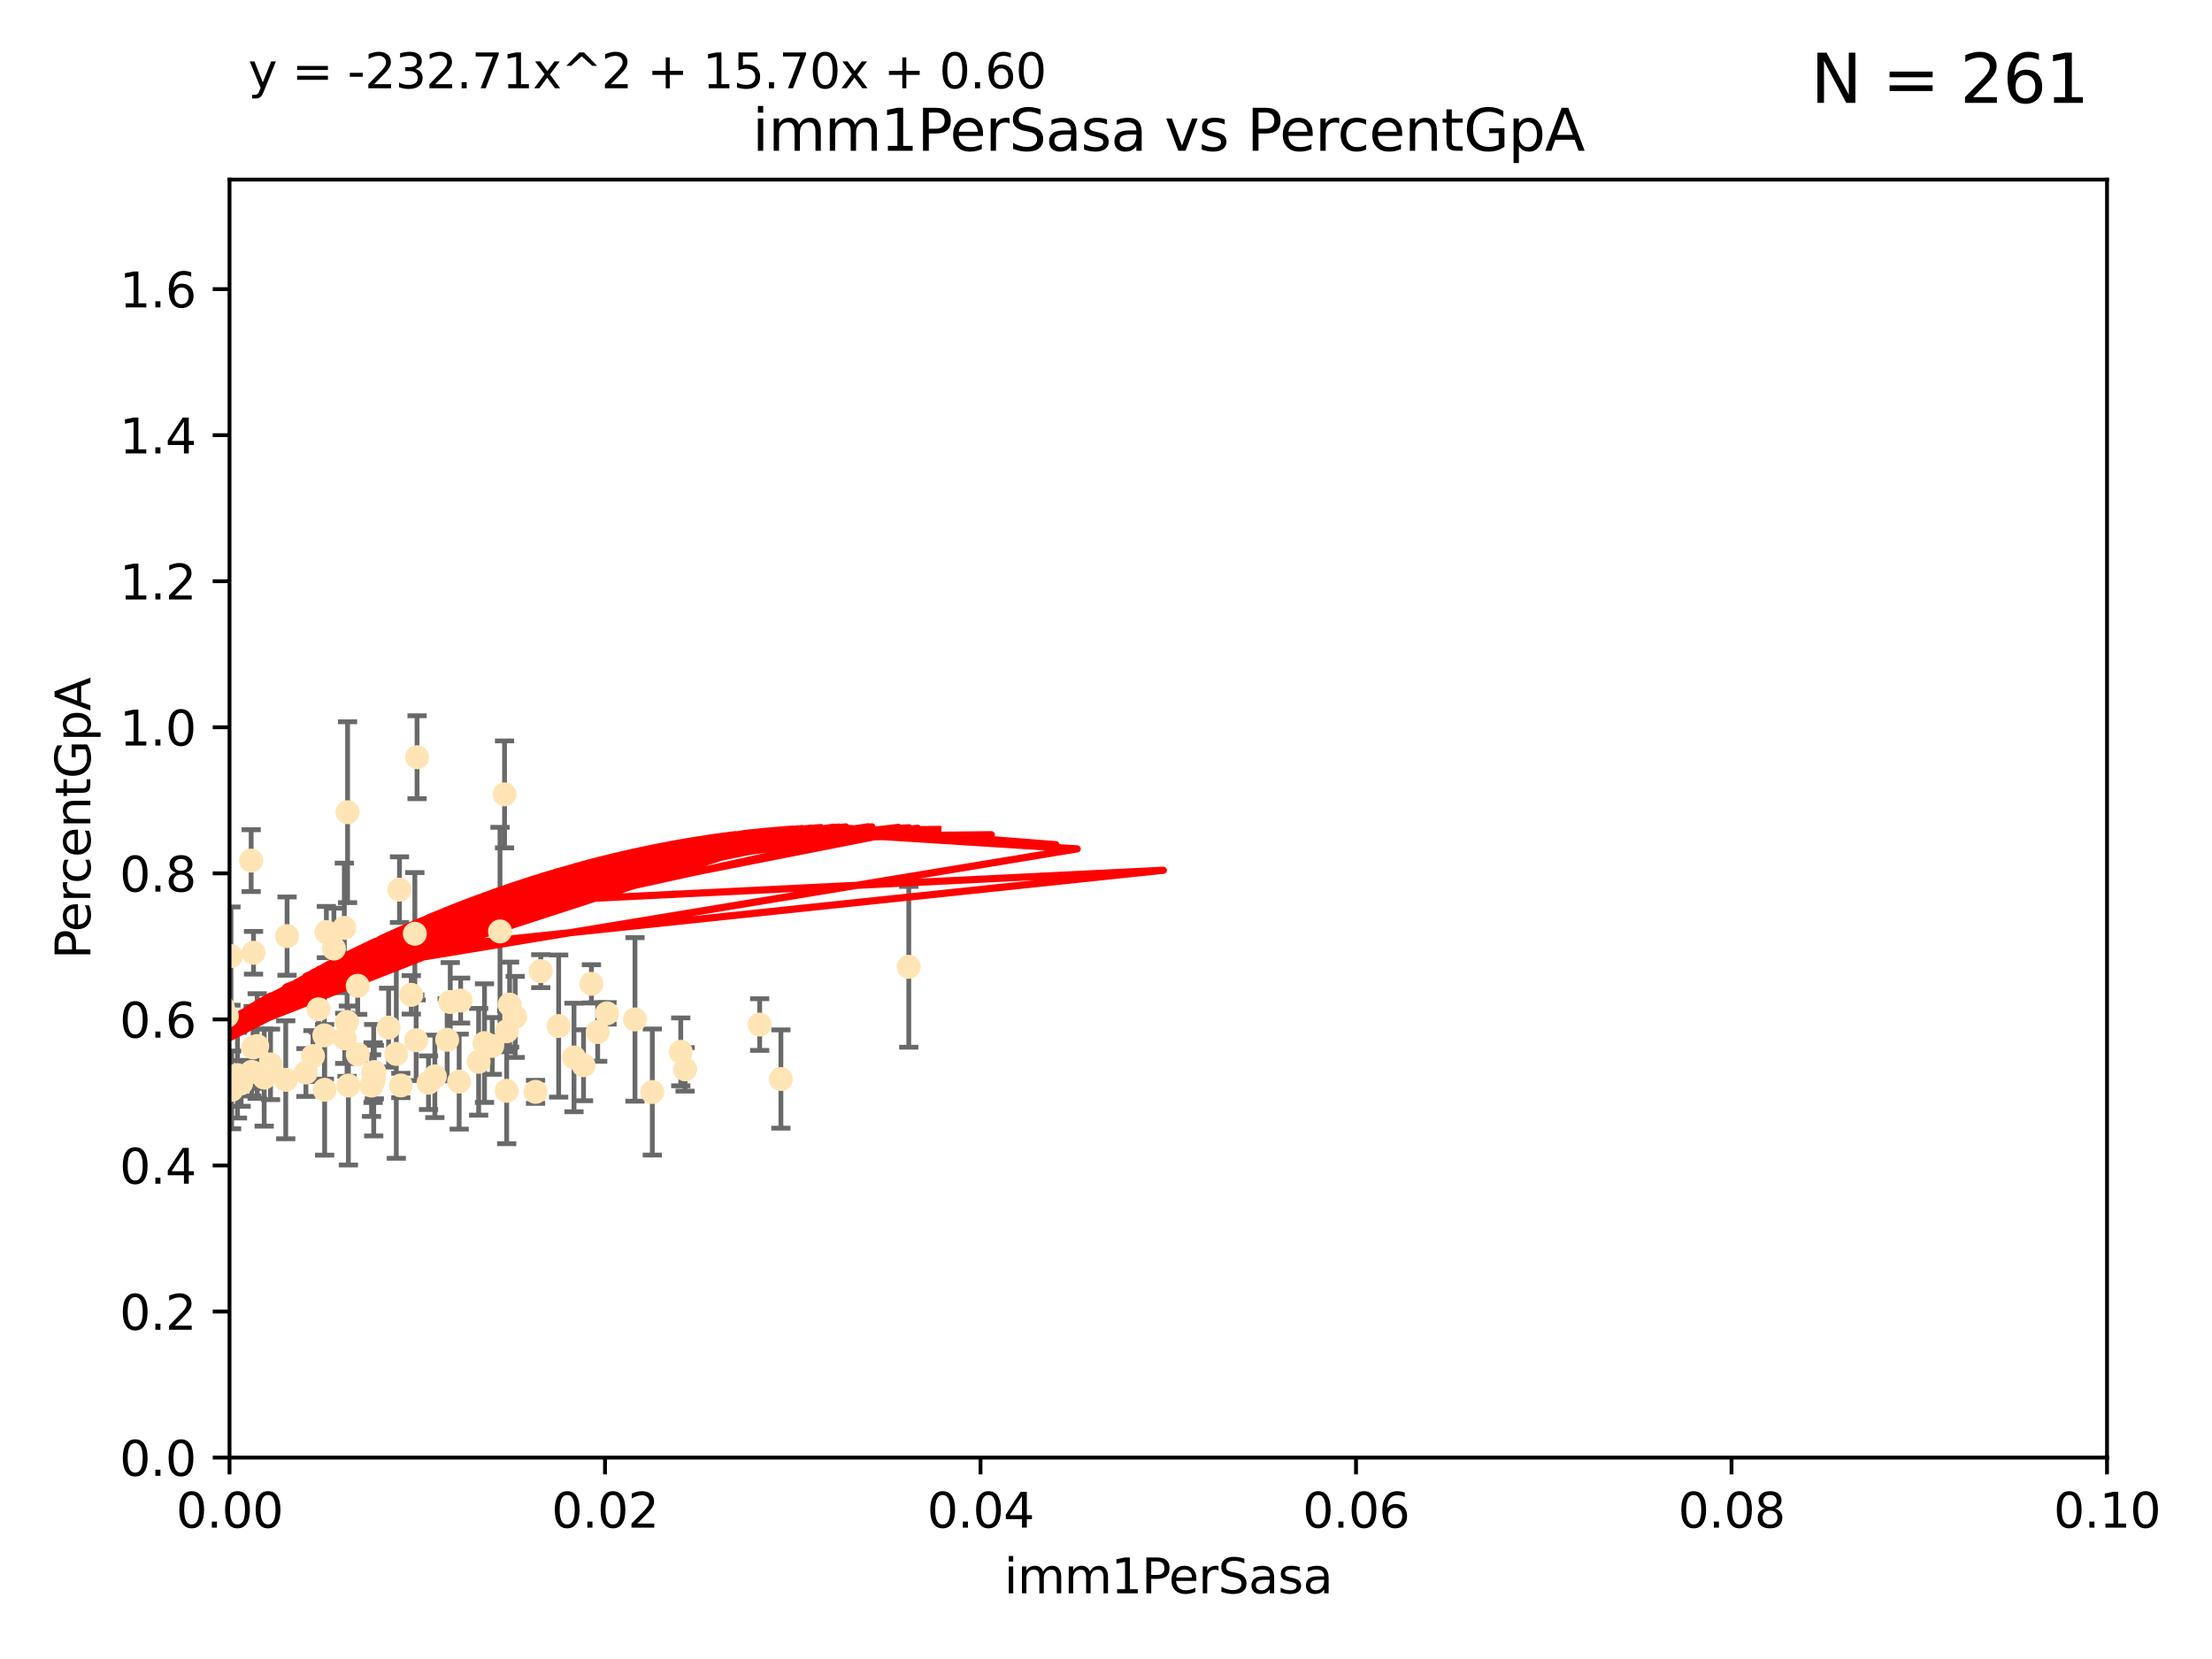 <?xml version="1.0" encoding="utf-8" standalone="no"?>
<!DOCTYPE svg PUBLIC "-//W3C//DTD SVG 1.1//EN"
  "http://www.w3.org/Graphics/SVG/1.1/DTD/svg11.dtd">
<svg xmlns:xlink="http://www.w3.org/1999/xlink" width="460.8pt" height="345.6pt" viewBox="0 0 460.8 345.6" xmlns="http://www.w3.org/2000/svg" version="1.1">
 <defs>
  <style type="text/css">*{stroke-linejoin: round; stroke-linecap: butt}</style>
 </defs>
 <g id="figure_1">
  <g id="patch_1">
   <path d="M 0 345.6 
L 460.8 345.6 
L 460.8 0 
L 0 0 
z
" style="fill: #ffffff"/>
  </g>
  <g id="axes_1">
   <g id="patch_2">
    <path d="M 47.81 303.64 
L 438.93 303.64 
L 438.93 37.411 
L 47.81 37.411 
z
" style="fill: #ffffff"/>
   </g>
   <g id="PathCollection_1">
    <defs>
     <path id="mbed9b7a487" d="M 0 1.118 
C 0.297 1.118 0.581 1 0.791 0.791 
C 1 0.581 1.118 0.297 1.118 0 
C 1.118 -0.297 1 -0.581 0.791 -0.791 
C 0.581 -1 0.297 -1.118 0 -1.118 
C -0.297 -1.118 -0.581 -1 -0.791 -0.791 
C -1 -0.581 -1.118 -0.297 -1.118 0 
C -1.118 0.297 -1 0.581 -0.791 0.791 
C -0.581 1 -0.297 1.118 0 1.118 
z
" style="stroke: #ffe4b5"/>
    </defs>
    <g clip-path="url(#pfacb31c7ce)">
     <use xlink:href="#mbed9b7a487" x="40.979" y="173.781" style="fill: #ffe4b5; stroke: #ffe4b5"/>
     <use xlink:href="#mbed9b7a487" x="56.355" y="221.731" style="fill: #ffe4b5; stroke: #ffe4b5"/>
     <use xlink:href="#mbed9b7a487" x="23.788" y="200.406" style="fill: #ffe4b5; stroke: #ffe4b5"/>
     <use xlink:href="#mbed9b7a487" x="38.655" y="186.224" style="fill: #ffe4b5; stroke: #ffe4b5"/>
     <use xlink:href="#mbed9b7a487" x="49.472" y="223.977" style="fill: #ffe4b5; stroke: #ffe4b5"/>
     <use xlink:href="#mbed9b7a487" x="36.991" y="219.624" style="fill: #ffe4b5; stroke: #ffe4b5"/>
     <use xlink:href="#mbed9b7a487" x="59.801" y="195.01" style="fill: #ffe4b5; stroke: #ffe4b5"/>
     <use xlink:href="#mbed9b7a487" x="46.419" y="209.811" style="fill: #ffe4b5; stroke: #ffe4b5"/>
     <use xlink:href="#mbed9b7a487" x="36.099" y="219.455" style="fill: #ffe4b5; stroke: #ffe4b5"/>
     <use xlink:href="#mbed9b7a487" x="67.993" y="194.165" style="fill: #ffe4b5; stroke: #ffe4b5"/>
     <use xlink:href="#mbed9b7a487" x="72.574" y="226.135" style="fill: #ffe4b5; stroke: #ffe4b5"/>
     <use xlink:href="#mbed9b7a487" x="52.321" y="179.285" style="fill: #ffe4b5; stroke: #ffe4b5"/>
     <use xlink:href="#mbed9b7a487" x="55.037" y="224.484" style="fill: #ffe4b5; stroke: #ffe4b5"/>
     <use xlink:href="#mbed9b7a487" x="77.979" y="223.332" style="fill: #ffe4b5; stroke: #ffe4b5"/>
     <use xlink:href="#mbed9b7a487" x="50.234" y="225.686" style="fill: #ffe4b5; stroke: #ffe4b5"/>
     <use xlink:href="#mbed9b7a487" x="66.359" y="210.247" style="fill: #ffe4b5; stroke: #ffe4b5"/>
     <use xlink:href="#mbed9b7a487" x="74.512" y="205.351" style="fill: #ffe4b5; stroke: #ffe4b5"/>
     <use xlink:href="#mbed9b7a487" x="47.261" y="211.634" style="fill: #ffe4b5; stroke: #ffe4b5"/>
     <use xlink:href="#mbed9b7a487" x="48.112" y="199.172" style="fill: #ffe4b5; stroke: #ffe4b5"/>
     <use xlink:href="#mbed9b7a487" x="74.528" y="219.631" style="fill: #ffe4b5; stroke: #ffe4b5"/>
     <use xlink:href="#mbed9b7a487" x="52.811" y="198.481" style="fill: #ffe4b5; stroke: #ffe4b5"/>
     <use xlink:href="#mbed9b7a487" x="52.436" y="223.29" style="fill: #ffe4b5; stroke: #ffe4b5"/>
     <use xlink:href="#mbed9b7a487" x="77.726" y="223.442" style="fill: #ffe4b5; stroke: #ffe4b5"/>
     <use xlink:href="#mbed9b7a487" x="105.106" y="165.488" style="fill: #ffe4b5; stroke: #ffe4b5"/>
     <use xlink:href="#mbed9b7a487" x="85.676" y="207.243" style="fill: #ffe4b5; stroke: #ffe4b5"/>
     <use xlink:href="#mbed9b7a487" x="86.691" y="216.706" style="fill: #ffe4b5; stroke: #ffe4b5"/>
     <use xlink:href="#mbed9b7a487" x="123.202" y="204.951" style="fill: #ffe4b5; stroke: #ffe4b5"/>
     <use xlink:href="#mbed9b7a487" x="71.807" y="216.303" style="fill: #ffe4b5; stroke: #ffe4b5"/>
     <use xlink:href="#mbed9b7a487" x="67.627" y="227.029" style="fill: #ffe4b5; stroke: #ffe4b5"/>
     <use xlink:href="#mbed9b7a487" x="107.322" y="211.84" style="fill: #ffe4b5; stroke: #ffe4b5"/>
     <use xlink:href="#mbed9b7a487" x="72.297" y="212.895" style="fill: #ffe4b5; stroke: #ffe4b5"/>
     <use xlink:href="#mbed9b7a487" x="77.852" y="225.021" style="fill: #ffe4b5; stroke: #ffe4b5"/>
     <use xlink:href="#mbed9b7a487" x="69.557" y="197.606" style="fill: #ffe4b5; stroke: #ffe4b5"/>
     <use xlink:href="#mbed9b7a487" x="48.251" y="227.043" style="fill: #ffe4b5; stroke: #ffe4b5"/>
     <use xlink:href="#mbed9b7a487" x="93.795" y="208.73" style="fill: #ffe4b5; stroke: #ffe4b5"/>
     <use xlink:href="#mbed9b7a487" x="65.196" y="220.004" style="fill: #ffe4b5; stroke: #ffe4b5"/>
     <use xlink:href="#mbed9b7a487" x="102.546" y="217.887" style="fill: #ffe4b5; stroke: #ffe4b5"/>
     <use xlink:href="#mbed9b7a487" x="104.161" y="194.031" style="fill: #ffe4b5; stroke: #ffe4b5"/>
     <use xlink:href="#mbed9b7a487" x="52.733" y="218.191" style="fill: #ffe4b5; stroke: #ffe4b5"/>
     <use xlink:href="#mbed9b7a487" x="86.88" y="157.745" style="fill: #ffe4b5; stroke: #ffe4b5"/>
     <use xlink:href="#mbed9b7a487" x="83.5" y="226.124" style="fill: #ffe4b5; stroke: #ffe4b5"/>
     <use xlink:href="#mbed9b7a487" x="59.523" y="224.942" style="fill: #ffe4b5; stroke: #ffe4b5"/>
     <use xlink:href="#mbed9b7a487" x="82.557" y="219.554" style="fill: #ffe4b5; stroke: #ffe4b5"/>
     <use xlink:href="#mbed9b7a487" x="90.586" y="224.228" style="fill: #ffe4b5; stroke: #ffe4b5"/>
     <use xlink:href="#mbed9b7a487" x="86.42" y="194.517" style="fill: #ffe4b5; stroke: #ffe4b5"/>
     <use xlink:href="#mbed9b7a487" x="67.569" y="215.68" style="fill: #ffe4b5; stroke: #ffe4b5"/>
     <use xlink:href="#mbed9b7a487" x="95.651" y="225.318" style="fill: #ffe4b5; stroke: #ffe4b5"/>
     <use xlink:href="#mbed9b7a487" x="105.552" y="214.827" style="fill: #ffe4b5; stroke: #ffe4b5"/>
     <use xlink:href="#mbed9b7a487" x="63.727" y="223.422" style="fill: #ffe4b5; stroke: #ffe4b5"/>
     <use xlink:href="#mbed9b7a487" x="99.71" y="221.185" style="fill: #ffe4b5; stroke: #ffe4b5"/>
     <use xlink:href="#mbed9b7a487" x="34.126" y="222.728" style="fill: #ffe4b5; stroke: #ffe4b5"/>
     <use xlink:href="#mbed9b7a487" x="124.509" y="214.989" style="fill: #ffe4b5; stroke: #ffe4b5"/>
     <use xlink:href="#mbed9b7a487" x="71.729" y="193.294" style="fill: #ffe4b5; stroke: #ffe4b5"/>
     <use xlink:href="#mbed9b7a487" x="95.961" y="208.431" style="fill: #ffe4b5; stroke: #ffe4b5"/>
     <use xlink:href="#mbed9b7a487" x="53.581" y="217.903" style="fill: #ffe4b5; stroke: #ffe4b5"/>
     <use xlink:href="#mbed9b7a487" x="83.22" y="185.331" style="fill: #ffe4b5; stroke: #ffe4b5"/>
     <use xlink:href="#mbed9b7a487" x="93.152" y="216.603" style="fill: #ffe4b5; stroke: #ffe4b5"/>
     <use xlink:href="#mbed9b7a487" x="100.931" y="217.297" style="fill: #ffe4b5; stroke: #ffe4b5"/>
     <use xlink:href="#mbed9b7a487" x="158.254" y="213.437" style="fill: #ffe4b5; stroke: #ffe4b5"/>
     <use xlink:href="#mbed9b7a487" x="80.958" y="214.076" style="fill: #ffe4b5; stroke: #ffe4b5"/>
     <use xlink:href="#mbed9b7a487" x="77.4" y="226.148" style="fill: #ffe4b5; stroke: #ffe4b5"/>
     <use xlink:href="#mbed9b7a487" x="72.405" y="169.199" style="fill: #ffe4b5; stroke: #ffe4b5"/>
     <use xlink:href="#mbed9b7a487" x="44.303" y="221.785" style="fill: #ffe4b5; stroke: #ffe4b5"/>
     <use xlink:href="#mbed9b7a487" x="89.266" y="225.548" style="fill: #ffe4b5; stroke: #ffe4b5"/>
     <use xlink:href="#mbed9b7a487" x="105.548" y="227.237" style="fill: #ffe4b5; stroke: #ffe4b5"/>
     <use xlink:href="#mbed9b7a487" x="106.163" y="209.282" style="fill: #ffe4b5; stroke: #ffe4b5"/>
     <use xlink:href="#mbed9b7a487" x="111.564" y="227.453" style="fill: #ffe4b5; stroke: #ffe4b5"/>
     <use xlink:href="#mbed9b7a487" x="189.318" y="201.405" style="fill: #ffe4b5; stroke: #ffe4b5"/>
     <use xlink:href="#mbed9b7a487" x="141.81" y="219.116" style="fill: #ffe4b5; stroke: #ffe4b5"/>
     <use xlink:href="#mbed9b7a487" x="121.559" y="221.914" style="fill: #ffe4b5; stroke: #ffe4b5"/>
     <use xlink:href="#mbed9b7a487" x="135.888" y="227.487" style="fill: #ffe4b5; stroke: #ffe4b5"/>
     <use xlink:href="#mbed9b7a487" x="142.725" y="222.767" style="fill: #ffe4b5; stroke: #ffe4b5"/>
     <use xlink:href="#mbed9b7a487" x="132.28" y="212.364" style="fill: #ffe4b5; stroke: #ffe4b5"/>
     <use xlink:href="#mbed9b7a487" x="126.444" y="211.096" style="fill: #ffe4b5; stroke: #ffe4b5"/>
     <use xlink:href="#mbed9b7a487" x="119.575" y="220.292" style="fill: #ffe4b5; stroke: #ffe4b5"/>
     <use xlink:href="#mbed9b7a487" x="112.652" y="202.308" style="fill: #ffe4b5; stroke: #ffe4b5"/>
     <use xlink:href="#mbed9b7a487" x="162.677" y="224.781" style="fill: #ffe4b5; stroke: #ffe4b5"/>
     <use xlink:href="#mbed9b7a487" x="116.379" y="213.744" style="fill: #ffe4b5; stroke: #ffe4b5"/>
    </g>
   </g>
   <g id="matplotlib.axis_1">
    <g id="xtick_1">
     <g id="line2d_1">
      <defs>
       <path id="m4b5433a0fa" d="M 0 0 
L 0 3.5 
" style="stroke: #000000; stroke-width: 0.8"/>
      </defs>
      <g>
       <use xlink:href="#m4b5433a0fa" x="47.81" y="303.64" style="stroke: #000000; stroke-width: 0.8"/>
      </g>
     </g>
     <g id="text_1">
      <!-- 0.00 -->
      <g transform="translate(36.677 318.238)scale(0.1 -0.1)">
       <defs>
        <path id="DejaVuSans-30" d="M 2034 4250 
Q 1547 4250 1301 3770 
Q 1056 3291 1056 2328 
Q 1056 1369 1301 889 
Q 1547 409 2034 409 
Q 2525 409 2770 889 
Q 3016 1369 3016 2328 
Q 3016 3291 2770 3770 
Q 2525 4250 2034 4250 
z
M 2034 4750 
Q 2819 4750 3233 4129 
Q 3647 3509 3647 2328 
Q 3647 1150 3233 529 
Q 2819 -91 2034 -91 
Q 1250 -91 836 529 
Q 422 1150 422 2328 
Q 422 3509 836 4129 
Q 1250 4750 2034 4750 
z
" transform="scale(0.016)"/>
        <path id="DejaVuSans-2e" d="M 684 794 
L 1344 794 
L 1344 0 
L 684 0 
L 684 794 
z
" transform="scale(0.016)"/>
       </defs>
       <use xlink:href="#DejaVuSans-30"/>
       <use xlink:href="#DejaVuSans-2e" x="63.623"/>
       <use xlink:href="#DejaVuSans-30" x="95.41"/>
       <use xlink:href="#DejaVuSans-30" x="159.033"/>
      </g>
     </g>
    </g>
    <g id="xtick_2">
     <g id="line2d_2">
      <g>
       <use xlink:href="#m4b5433a0fa" x="126.034" y="303.64" style="stroke: #000000; stroke-width: 0.8"/>
      </g>
     </g>
     <g id="text_2">
      <!-- 0.02 -->
      <g transform="translate(114.901 318.238)scale(0.1 -0.1)">
       <defs>
        <path id="DejaVuSans-32" d="M 1228 531 
L 3431 531 
L 3431 0 
L 469 0 
L 469 531 
Q 828 903 1448 1529 
Q 2069 2156 2228 2338 
Q 2531 2678 2651 2914 
Q 2772 3150 2772 3378 
Q 2772 3750 2511 3984 
Q 2250 4219 1831 4219 
Q 1534 4219 1204 4116 
Q 875 4013 500 3803 
L 500 4441 
Q 881 4594 1212 4672 
Q 1544 4750 1819 4750 
Q 2544 4750 2975 4387 
Q 3406 4025 3406 3419 
Q 3406 3131 3298 2873 
Q 3191 2616 2906 2266 
Q 2828 2175 2409 1742 
Q 1991 1309 1228 531 
z
" transform="scale(0.016)"/>
       </defs>
       <use xlink:href="#DejaVuSans-30"/>
       <use xlink:href="#DejaVuSans-2e" x="63.623"/>
       <use xlink:href="#DejaVuSans-30" x="95.41"/>
       <use xlink:href="#DejaVuSans-32" x="159.033"/>
      </g>
     </g>
    </g>
    <g id="xtick_3">
     <g id="line2d_3">
      <g>
       <use xlink:href="#m4b5433a0fa" x="204.258" y="303.64" style="stroke: #000000; stroke-width: 0.8"/>
      </g>
     </g>
     <g id="text_3">
      <!-- 0.04 -->
      <g transform="translate(193.125 318.238)scale(0.1 -0.1)">
       <defs>
        <path id="DejaVuSans-34" d="M 2419 4116 
L 825 1625 
L 2419 1625 
L 2419 4116 
z
M 2253 4666 
L 3047 4666 
L 3047 1625 
L 3713 1625 
L 3713 1100 
L 3047 1100 
L 3047 0 
L 2419 0 
L 2419 1100 
L 313 1100 
L 313 1709 
L 2253 4666 
z
" transform="scale(0.016)"/>
       </defs>
       <use xlink:href="#DejaVuSans-30"/>
       <use xlink:href="#DejaVuSans-2e" x="63.623"/>
       <use xlink:href="#DejaVuSans-30" x="95.41"/>
       <use xlink:href="#DejaVuSans-34" x="159.033"/>
      </g>
     </g>
    </g>
    <g id="xtick_4">
     <g id="line2d_4">
      <g>
       <use xlink:href="#m4b5433a0fa" x="282.482" y="303.64" style="stroke: #000000; stroke-width: 0.8"/>
      </g>
     </g>
     <g id="text_4">
      <!-- 0.06 -->
      <g transform="translate(271.349 318.238)scale(0.1 -0.1)">
       <defs>
        <path id="DejaVuSans-36" d="M 2113 2584 
Q 1688 2584 1439 2293 
Q 1191 2003 1191 1497 
Q 1191 994 1439 701 
Q 1688 409 2113 409 
Q 2538 409 2786 701 
Q 3034 994 3034 1497 
Q 3034 2003 2786 2293 
Q 2538 2584 2113 2584 
z
M 3366 4563 
L 3366 3988 
Q 3128 4100 2886 4159 
Q 2644 4219 2406 4219 
Q 1781 4219 1451 3797 
Q 1122 3375 1075 2522 
Q 1259 2794 1537 2939 
Q 1816 3084 2150 3084 
Q 2853 3084 3261 2657 
Q 3669 2231 3669 1497 
Q 3669 778 3244 343 
Q 2819 -91 2113 -91 
Q 1303 -91 875 529 
Q 447 1150 447 2328 
Q 447 3434 972 4092 
Q 1497 4750 2381 4750 
Q 2619 4750 2861 4703 
Q 3103 4656 3366 4563 
z
" transform="scale(0.016)"/>
       </defs>
       <use xlink:href="#DejaVuSans-30"/>
       <use xlink:href="#DejaVuSans-2e" x="63.623"/>
       <use xlink:href="#DejaVuSans-30" x="95.41"/>
       <use xlink:href="#DejaVuSans-36" x="159.033"/>
      </g>
     </g>
    </g>
    <g id="xtick_5">
     <g id="line2d_5">
      <g>
       <use xlink:href="#m4b5433a0fa" x="360.706" y="303.64" style="stroke: #000000; stroke-width: 0.8"/>
      </g>
     </g>
     <g id="text_5">
      <!-- 0.08 -->
      <g transform="translate(349.573 318.238)scale(0.1 -0.1)">
       <defs>
        <path id="DejaVuSans-38" d="M 2034 2216 
Q 1584 2216 1326 1975 
Q 1069 1734 1069 1313 
Q 1069 891 1326 650 
Q 1584 409 2034 409 
Q 2484 409 2743 651 
Q 3003 894 3003 1313 
Q 3003 1734 2745 1975 
Q 2488 2216 2034 2216 
z
M 1403 2484 
Q 997 2584 770 2862 
Q 544 3141 544 3541 
Q 544 4100 942 4425 
Q 1341 4750 2034 4750 
Q 2731 4750 3128 4425 
Q 3525 4100 3525 3541 
Q 3525 3141 3298 2862 
Q 3072 2584 2669 2484 
Q 3125 2378 3379 2068 
Q 3634 1759 3634 1313 
Q 3634 634 3220 271 
Q 2806 -91 2034 -91 
Q 1263 -91 848 271 
Q 434 634 434 1313 
Q 434 1759 690 2068 
Q 947 2378 1403 2484 
z
M 1172 3481 
Q 1172 3119 1398 2916 
Q 1625 2713 2034 2713 
Q 2441 2713 2670 2916 
Q 2900 3119 2900 3481 
Q 2900 3844 2670 4047 
Q 2441 4250 2034 4250 
Q 1625 4250 1398 4047 
Q 1172 3844 1172 3481 
z
" transform="scale(0.016)"/>
       </defs>
       <use xlink:href="#DejaVuSans-30"/>
       <use xlink:href="#DejaVuSans-2e" x="63.623"/>
       <use xlink:href="#DejaVuSans-30" x="95.41"/>
       <use xlink:href="#DejaVuSans-38" x="159.033"/>
      </g>
     </g>
    </g>
    <g id="xtick_6">
     <g id="line2d_6">
      <g>
       <use xlink:href="#m4b5433a0fa" x="438.93" y="303.64" style="stroke: #000000; stroke-width: 0.8"/>
      </g>
     </g>
     <g id="text_6">
      <!-- 0.10 -->
      <g transform="translate(427.797 318.238)scale(0.1 -0.1)">
       <defs>
        <path id="DejaVuSans-31" d="M 794 531 
L 1825 531 
L 1825 4091 
L 703 3866 
L 703 4441 
L 1819 4666 
L 2450 4666 
L 2450 531 
L 3481 531 
L 3481 0 
L 794 0 
L 794 531 
z
" transform="scale(0.016)"/>
       </defs>
       <use xlink:href="#DejaVuSans-30"/>
       <use xlink:href="#DejaVuSans-2e" x="63.623"/>
       <use xlink:href="#DejaVuSans-31" x="95.41"/>
       <use xlink:href="#DejaVuSans-30" x="159.033"/>
      </g>
     </g>
    </g>
    <g id="text_7">
     <!-- imm1PerSasa -->
     <g transform="translate(209.186 331.917)scale(0.1 -0.1)">
      <defs>
       <path id="DejaVuSans-69" d="M 603 3500 
L 1178 3500 
L 1178 0 
L 603 0 
L 603 3500 
z
M 603 4863 
L 1178 4863 
L 1178 4134 
L 603 4134 
L 603 4863 
z
" transform="scale(0.016)"/>
       <path id="DejaVuSans-6d" d="M 3328 2828 
Q 3544 3216 3844 3400 
Q 4144 3584 4550 3584 
Q 5097 3584 5394 3201 
Q 5691 2819 5691 2113 
L 5691 0 
L 5113 0 
L 5113 2094 
Q 5113 2597 4934 2840 
Q 4756 3084 4391 3084 
Q 3944 3084 3684 2787 
Q 3425 2491 3425 1978 
L 3425 0 
L 2847 0 
L 2847 2094 
Q 2847 2600 2669 2842 
Q 2491 3084 2119 3084 
Q 1678 3084 1418 2786 
Q 1159 2488 1159 1978 
L 1159 0 
L 581 0 
L 581 3500 
L 1159 3500 
L 1159 2956 
Q 1356 3278 1631 3431 
Q 1906 3584 2284 3584 
Q 2666 3584 2933 3390 
Q 3200 3197 3328 2828 
z
" transform="scale(0.016)"/>
       <path id="DejaVuSans-50" d="M 1259 4147 
L 1259 2394 
L 2053 2394 
Q 2494 2394 2734 2622 
Q 2975 2850 2975 3272 
Q 2975 3691 2734 3919 
Q 2494 4147 2053 4147 
L 1259 4147 
z
M 628 4666 
L 2053 4666 
Q 2838 4666 3239 4311 
Q 3641 3956 3641 3272 
Q 3641 2581 3239 2228 
Q 2838 1875 2053 1875 
L 1259 1875 
L 1259 0 
L 628 0 
L 628 4666 
z
" transform="scale(0.016)"/>
       <path id="DejaVuSans-65" d="M 3597 1894 
L 3597 1613 
L 953 1613 
Q 991 1019 1311 708 
Q 1631 397 2203 397 
Q 2534 397 2845 478 
Q 3156 559 3463 722 
L 3463 178 
Q 3153 47 2828 -22 
Q 2503 -91 2169 -91 
Q 1331 -91 842 396 
Q 353 884 353 1716 
Q 353 2575 817 3079 
Q 1281 3584 2069 3584 
Q 2775 3584 3186 3129 
Q 3597 2675 3597 1894 
z
M 3022 2063 
Q 3016 2534 2758 2815 
Q 2500 3097 2075 3097 
Q 1594 3097 1305 2825 
Q 1016 2553 972 2059 
L 3022 2063 
z
" transform="scale(0.016)"/>
       <path id="DejaVuSans-72" d="M 2631 2963 
Q 2534 3019 2420 3045 
Q 2306 3072 2169 3072 
Q 1681 3072 1420 2755 
Q 1159 2438 1159 1844 
L 1159 0 
L 581 0 
L 581 3500 
L 1159 3500 
L 1159 2956 
Q 1341 3275 1631 3429 
Q 1922 3584 2338 3584 
Q 2397 3584 2469 3576 
Q 2541 3569 2628 3553 
L 2631 2963 
z
" transform="scale(0.016)"/>
       <path id="DejaVuSans-53" d="M 3425 4513 
L 3425 3897 
Q 3066 4069 2747 4153 
Q 2428 4238 2131 4238 
Q 1616 4238 1336 4038 
Q 1056 3838 1056 3469 
Q 1056 3159 1242 3001 
Q 1428 2844 1947 2747 
L 2328 2669 
Q 3034 2534 3370 2195 
Q 3706 1856 3706 1288 
Q 3706 609 3251 259 
Q 2797 -91 1919 -91 
Q 1588 -91 1214 -16 
Q 841 59 441 206 
L 441 856 
Q 825 641 1194 531 
Q 1563 422 1919 422 
Q 2459 422 2753 634 
Q 3047 847 3047 1241 
Q 3047 1584 2836 1778 
Q 2625 1972 2144 2069 
L 1759 2144 
Q 1053 2284 737 2584 
Q 422 2884 422 3419 
Q 422 4038 858 4394 
Q 1294 4750 2059 4750 
Q 2388 4750 2728 4690 
Q 3069 4631 3425 4513 
z
" transform="scale(0.016)"/>
       <path id="DejaVuSans-61" d="M 2194 1759 
Q 1497 1759 1228 1600 
Q 959 1441 959 1056 
Q 959 750 1161 570 
Q 1363 391 1709 391 
Q 2188 391 2477 730 
Q 2766 1069 2766 1631 
L 2766 1759 
L 2194 1759 
z
M 3341 1997 
L 3341 0 
L 2766 0 
L 2766 531 
Q 2569 213 2275 61 
Q 1981 -91 1556 -91 
Q 1019 -91 701 211 
Q 384 513 384 1019 
Q 384 1609 779 1909 
Q 1175 2209 1959 2209 
L 2766 2209 
L 2766 2266 
Q 2766 2663 2505 2880 
Q 2244 3097 1772 3097 
Q 1472 3097 1187 3025 
Q 903 2953 641 2809 
L 641 3341 
Q 956 3463 1253 3523 
Q 1550 3584 1831 3584 
Q 2591 3584 2966 3190 
Q 3341 2797 3341 1997 
z
" transform="scale(0.016)"/>
       <path id="DejaVuSans-73" d="M 2834 3397 
L 2834 2853 
Q 2591 2978 2328 3040 
Q 2066 3103 1784 3103 
Q 1356 3103 1142 2972 
Q 928 2841 928 2578 
Q 928 2378 1081 2264 
Q 1234 2150 1697 2047 
L 1894 2003 
Q 2506 1872 2764 1633 
Q 3022 1394 3022 966 
Q 3022 478 2636 193 
Q 2250 -91 1575 -91 
Q 1294 -91 989 -36 
Q 684 19 347 128 
L 347 722 
Q 666 556 975 473 
Q 1284 391 1588 391 
Q 1994 391 2212 530 
Q 2431 669 2431 922 
Q 2431 1156 2273 1281 
Q 2116 1406 1581 1522 
L 1381 1569 
Q 847 1681 609 1914 
Q 372 2147 372 2553 
Q 372 3047 722 3315 
Q 1072 3584 1716 3584 
Q 2034 3584 2315 3537 
Q 2597 3491 2834 3397 
z
" transform="scale(0.016)"/>
      </defs>
      <use xlink:href="#DejaVuSans-69"/>
      <use xlink:href="#DejaVuSans-6d" x="27.783"/>
      <use xlink:href="#DejaVuSans-6d" x="125.195"/>
      <use xlink:href="#DejaVuSans-31" x="222.607"/>
      <use xlink:href="#DejaVuSans-50" x="286.23"/>
      <use xlink:href="#DejaVuSans-65" x="342.908"/>
      <use xlink:href="#DejaVuSans-72" x="404.432"/>
      <use xlink:href="#DejaVuSans-53" x="445.545"/>
      <use xlink:href="#DejaVuSans-61" x="509.021"/>
      <use xlink:href="#DejaVuSans-73" x="570.301"/>
      <use xlink:href="#DejaVuSans-61" x="622.4"/>
     </g>
    </g>
   </g>
   <g id="matplotlib.axis_2">
    <g id="ytick_1">
     <g id="line2d_7">
      <defs>
       <path id="m912726d495" d="M 0 0 
L -3.5 0 
" style="stroke: #000000; stroke-width: 0.8"/>
      </defs>
      <g>
       <use xlink:href="#m912726d495" x="47.81" y="303.64" style="stroke: #000000; stroke-width: 0.8"/>
      </g>
     </g>
     <g id="text_8">
      <!-- 0.0 -->
      <g transform="translate(24.907 307.439)scale(0.1 -0.1)">
       <use xlink:href="#DejaVuSans-30"/>
       <use xlink:href="#DejaVuSans-2e" x="63.623"/>
       <use xlink:href="#DejaVuSans-30" x="95.41"/>
      </g>
     </g>
    </g>
    <g id="ytick_2">
     <g id="line2d_8">
      <g>
       <use xlink:href="#m912726d495" x="47.81" y="273.214" style="stroke: #000000; stroke-width: 0.8"/>
      </g>
     </g>
     <g id="text_9">
      <!-- 0.2 -->
      <g transform="translate(24.907 277.013)scale(0.1 -0.1)">
       <use xlink:href="#DejaVuSans-30"/>
       <use xlink:href="#DejaVuSans-2e" x="63.623"/>
       <use xlink:href="#DejaVuSans-32" x="95.41"/>
      </g>
     </g>
    </g>
    <g id="ytick_3">
     <g id="line2d_9">
      <g>
       <use xlink:href="#m912726d495" x="47.81" y="242.788" style="stroke: #000000; stroke-width: 0.8"/>
      </g>
     </g>
     <g id="text_10">
      <!-- 0.4 -->
      <g transform="translate(24.907 246.587)scale(0.1 -0.1)">
       <use xlink:href="#DejaVuSans-30"/>
       <use xlink:href="#DejaVuSans-2e" x="63.623"/>
       <use xlink:href="#DejaVuSans-34" x="95.41"/>
      </g>
     </g>
    </g>
    <g id="ytick_4">
     <g id="line2d_10">
      <g>
       <use xlink:href="#m912726d495" x="47.81" y="212.362" style="stroke: #000000; stroke-width: 0.8"/>
      </g>
     </g>
     <g id="text_11">
      <!-- 0.6 -->
      <g transform="translate(24.907 216.161)scale(0.1 -0.1)">
       <use xlink:href="#DejaVuSans-30"/>
       <use xlink:href="#DejaVuSans-2e" x="63.623"/>
       <use xlink:href="#DejaVuSans-36" x="95.41"/>
      </g>
     </g>
    </g>
    <g id="ytick_5">
     <g id="line2d_11">
      <g>
       <use xlink:href="#m912726d495" x="47.81" y="181.935" style="stroke: #000000; stroke-width: 0.8"/>
      </g>
     </g>
     <g id="text_12">
      <!-- 0.8 -->
      <g transform="translate(24.907 185.735)scale(0.1 -0.1)">
       <use xlink:href="#DejaVuSans-30"/>
       <use xlink:href="#DejaVuSans-2e" x="63.623"/>
       <use xlink:href="#DejaVuSans-38" x="95.41"/>
      </g>
     </g>
    </g>
    <g id="ytick_6">
     <g id="line2d_12">
      <g>
       <use xlink:href="#m912726d495" x="47.81" y="151.509" style="stroke: #000000; stroke-width: 0.8"/>
      </g>
     </g>
     <g id="text_13">
      <!-- 1.0 -->
      <g transform="translate(24.907 155.308)scale(0.1 -0.1)">
       <use xlink:href="#DejaVuSans-31"/>
       <use xlink:href="#DejaVuSans-2e" x="63.623"/>
       <use xlink:href="#DejaVuSans-30" x="95.41"/>
      </g>
     </g>
    </g>
    <g id="ytick_7">
     <g id="line2d_13">
      <g>
       <use xlink:href="#m912726d495" x="47.81" y="121.083" style="stroke: #000000; stroke-width: 0.8"/>
      </g>
     </g>
     <g id="text_14">
      <!-- 1.2 -->
      <g transform="translate(24.907 124.882)scale(0.1 -0.1)">
       <use xlink:href="#DejaVuSans-31"/>
       <use xlink:href="#DejaVuSans-2e" x="63.623"/>
       <use xlink:href="#DejaVuSans-32" x="95.41"/>
      </g>
     </g>
    </g>
    <g id="ytick_8">
     <g id="line2d_14">
      <g>
       <use xlink:href="#m912726d495" x="47.81" y="90.657" style="stroke: #000000; stroke-width: 0.8"/>
      </g>
     </g>
     <g id="text_15">
      <!-- 1.4 -->
      <g transform="translate(24.907 94.456)scale(0.1 -0.1)">
       <use xlink:href="#DejaVuSans-31"/>
       <use xlink:href="#DejaVuSans-2e" x="63.623"/>
       <use xlink:href="#DejaVuSans-34" x="95.41"/>
      </g>
     </g>
    </g>
    <g id="ytick_9">
     <g id="line2d_15">
      <g>
       <use xlink:href="#m912726d495" x="47.81" y="60.231" style="stroke: #000000; stroke-width: 0.8"/>
      </g>
     </g>
     <g id="text_16">
      <!-- 1.6 -->
      <g transform="translate(24.907 64.03)scale(0.1 -0.1)">
       <use xlink:href="#DejaVuSans-31"/>
       <use xlink:href="#DejaVuSans-2e" x="63.623"/>
       <use xlink:href="#DejaVuSans-36" x="95.41"/>
      </g>
     </g>
    </g>
    <g id="text_17">
     <!-- PercentGpA -->
     <g transform="translate(18.827 199.802)rotate(-90)scale(0.1 -0.1)">
      <defs>
       <path id="DejaVuSans-63" d="M 3122 3366 
L 3122 2828 
Q 2878 2963 2633 3030 
Q 2388 3097 2138 3097 
Q 1578 3097 1268 2742 
Q 959 2388 959 1747 
Q 959 1106 1268 751 
Q 1578 397 2138 397 
Q 2388 397 2633 464 
Q 2878 531 3122 666 
L 3122 134 
Q 2881 22 2623 -34 
Q 2366 -91 2075 -91 
Q 1284 -91 818 406 
Q 353 903 353 1747 
Q 353 2603 823 3093 
Q 1294 3584 2113 3584 
Q 2378 3584 2631 3529 
Q 2884 3475 3122 3366 
z
" transform="scale(0.016)"/>
       <path id="DejaVuSans-6e" d="M 3513 2113 
L 3513 0 
L 2938 0 
L 2938 2094 
Q 2938 2591 2744 2837 
Q 2550 3084 2163 3084 
Q 1697 3084 1428 2787 
Q 1159 2491 1159 1978 
L 1159 0 
L 581 0 
L 581 3500 
L 1159 3500 
L 1159 2956 
Q 1366 3272 1645 3428 
Q 1925 3584 2291 3584 
Q 2894 3584 3203 3211 
Q 3513 2838 3513 2113 
z
" transform="scale(0.016)"/>
       <path id="DejaVuSans-74" d="M 1172 4494 
L 1172 3500 
L 2356 3500 
L 2356 3053 
L 1172 3053 
L 1172 1153 
Q 1172 725 1289 603 
Q 1406 481 1766 481 
L 2356 481 
L 2356 0 
L 1766 0 
Q 1100 0 847 248 
Q 594 497 594 1153 
L 594 3053 
L 172 3053 
L 172 3500 
L 594 3500 
L 594 4494 
L 1172 4494 
z
" transform="scale(0.016)"/>
       <path id="DejaVuSans-47" d="M 3809 666 
L 3809 1919 
L 2778 1919 
L 2778 2438 
L 4434 2438 
L 4434 434 
Q 4069 175 3628 42 
Q 3188 -91 2688 -91 
Q 1594 -91 976 548 
Q 359 1188 359 2328 
Q 359 3472 976 4111 
Q 1594 4750 2688 4750 
Q 3144 4750 3555 4637 
Q 3966 4525 4313 4306 
L 4313 3634 
Q 3963 3931 3569 4081 
Q 3175 4231 2741 4231 
Q 1884 4231 1454 3753 
Q 1025 3275 1025 2328 
Q 1025 1384 1454 906 
Q 1884 428 2741 428 
Q 3075 428 3337 486 
Q 3600 544 3809 666 
z
" transform="scale(0.016)"/>
       <path id="DejaVuSans-70" d="M 1159 525 
L 1159 -1331 
L 581 -1331 
L 581 3500 
L 1159 3500 
L 1159 2969 
Q 1341 3281 1617 3432 
Q 1894 3584 2278 3584 
Q 2916 3584 3314 3078 
Q 3713 2572 3713 1747 
Q 3713 922 3314 415 
Q 2916 -91 2278 -91 
Q 1894 -91 1617 61 
Q 1341 213 1159 525 
z
M 3116 1747 
Q 3116 2381 2855 2742 
Q 2594 3103 2138 3103 
Q 1681 3103 1420 2742 
Q 1159 2381 1159 1747 
Q 1159 1113 1420 752 
Q 1681 391 2138 391 
Q 2594 391 2855 752 
Q 3116 1113 3116 1747 
z
" transform="scale(0.016)"/>
       <path id="DejaVuSans-41" d="M 2188 4044 
L 1331 1722 
L 3047 1722 
L 2188 4044 
z
M 1831 4666 
L 2547 4666 
L 4325 0 
L 3669 0 
L 3244 1197 
L 1141 1197 
L 716 0 
L 50 0 
L 1831 4666 
z
" transform="scale(0.016)"/>
      </defs>
      <use xlink:href="#DejaVuSans-50"/>
      <use xlink:href="#DejaVuSans-65" x="56.678"/>
      <use xlink:href="#DejaVuSans-72" x="118.201"/>
      <use xlink:href="#DejaVuSans-63" x="157.064"/>
      <use xlink:href="#DejaVuSans-65" x="212.045"/>
      <use xlink:href="#DejaVuSans-6e" x="273.568"/>
      <use xlink:href="#DejaVuSans-74" x="336.947"/>
      <use xlink:href="#DejaVuSans-47" x="376.156"/>
      <use xlink:href="#DejaVuSans-70" x="453.646"/>
      <use xlink:href="#DejaVuSans-41" x="517.123"/>
     </g>
    </g>
   </g>
   <g id="LineCollection_1">
    <path d="M 40.979 180.279 
L 40.979 167.283 
" clip-path="url(#pfacb31c7ce)" style="fill: none; stroke: #696969"/>
    <path d="M 56.355 229.083 
L 56.355 214.379 
" clip-path="url(#pfacb31c7ce)" style="fill: none; stroke: #696969"/>
    <path d="M 23.788 204.009 
L 23.788 196.802 
" clip-path="url(#pfacb31c7ce)" style="fill: none; stroke: #696969"/>
    <path d="M 38.655 194.25 
L 38.655 178.199 
" clip-path="url(#pfacb31c7ce)" style="fill: none; stroke: #696969"/>
    <path d="M 49.472 232.904 
L 49.472 215.05 
" clip-path="url(#pfacb31c7ce)" style="fill: none; stroke: #696969"/>
    <path d="M 36.991 225.731 
L 36.991 213.516 
" clip-path="url(#pfacb31c7ce)" style="fill: none; stroke: #696969"/>
    <path d="M 59.801 203.158 
L 59.801 186.861 
" clip-path="url(#pfacb31c7ce)" style="fill: none; stroke: #696969"/>
    <path d="M 46.419 214.698 
L 46.419 204.924 
" clip-path="url(#pfacb31c7ce)" style="fill: none; stroke: #696969"/>
    <path d="M 36.099 236.448 
L 36.099 202.461 
" clip-path="url(#pfacb31c7ce)" style="fill: none; stroke: #696969"/>
    <path d="M 67.993 199.505 
L 67.993 188.825 
" clip-path="url(#pfacb31c7ce)" style="fill: none; stroke: #696969"/>
    <path d="M 72.574 242.688 
L 72.574 209.582 
" clip-path="url(#pfacb31c7ce)" style="fill: none; stroke: #696969"/>
    <path d="M 52.321 185.727 
L 52.321 172.842 
" clip-path="url(#pfacb31c7ce)" style="fill: none; stroke: #696969"/>
    <path d="M 55.037 234.588 
L 55.037 214.38 
" clip-path="url(#pfacb31c7ce)" style="fill: none; stroke: #696969"/>
    <path d="M 77.979 228.9 
L 77.979 217.765 
" clip-path="url(#pfacb31c7ce)" style="fill: none; stroke: #696969"/>
    <path d="M 50.234 230.461 
L 50.234 220.911 
" clip-path="url(#pfacb31c7ce)" style="fill: none; stroke: #696969"/>
    <path d="M 66.359 215.032 
L 66.359 205.463 
" clip-path="url(#pfacb31c7ce)" style="fill: none; stroke: #696969"/>
    <path d="M 74.512 211.31 
L 74.512 199.391 
" clip-path="url(#pfacb31c7ce)" style="fill: none; stroke: #696969"/>
    <path d="M 47.261 224.465 
L 47.261 198.802 
" clip-path="url(#pfacb31c7ce)" style="fill: none; stroke: #696969"/>
    <path d="M 48.112 209.41 
L 48.112 188.934 
" clip-path="url(#pfacb31c7ce)" style="fill: none; stroke: #696969"/>
    <path d="M 74.528 220.906 
L 74.528 218.356 
" clip-path="url(#pfacb31c7ce)" style="fill: none; stroke: #696969"/>
    <path d="M 52.811 202.928 
L 52.811 194.034 
" clip-path="url(#pfacb31c7ce)" style="fill: none; stroke: #696969"/>
    <path d="M 52.436 228.32 
L 52.436 218.259 
" clip-path="url(#pfacb31c7ce)" style="fill: none; stroke: #696969"/>
    <path d="M 77.726 229.662 
L 77.726 217.222 
" clip-path="url(#pfacb31c7ce)" style="fill: none; stroke: #696969"/>
    <path d="M 105.106 176.629 
L 105.106 154.347 
" clip-path="url(#pfacb31c7ce)" style="fill: none; stroke: #696969"/>
    <path d="M 85.676 211.252 
L 85.676 203.234 
" clip-path="url(#pfacb31c7ce)" style="fill: none; stroke: #696969"/>
    <path d="M 86.691 225.111 
L 86.691 208.301 
" clip-path="url(#pfacb31c7ce)" style="fill: none; stroke: #696969"/>
    <path d="M 123.202 208.934 
L 123.202 200.969 
" clip-path="url(#pfacb31c7ce)" style="fill: none; stroke: #696969"/>
    <path d="M 71.807 221.528 
L 71.807 211.077 
" clip-path="url(#pfacb31c7ce)" style="fill: none; stroke: #696969"/>
    <path d="M 67.627 240.638 
L 67.627 213.42 
" clip-path="url(#pfacb31c7ce)" style="fill: none; stroke: #696969"/>
    <path d="M 107.322 220.278 
L 107.322 203.401 
" clip-path="url(#pfacb31c7ce)" style="fill: none; stroke: #696969"/>
    <path d="M 72.297 224.215 
L 72.297 201.574 
" clip-path="url(#pfacb31c7ce)" style="fill: none; stroke: #696969"/>
    <path d="M 77.852 236.633 
L 77.852 213.409 
" clip-path="url(#pfacb31c7ce)" style="fill: none; stroke: #696969"/>
    <path d="M 69.557 206.023 
L 69.557 189.189 
" clip-path="url(#pfacb31c7ce)" style="fill: none; stroke: #696969"/>
    <path d="M 48.251 235.144 
L 48.251 218.942 
" clip-path="url(#pfacb31c7ce)" style="fill: none; stroke: #696969"/>
    <path d="M 93.795 216.939 
L 93.795 200.521 
" clip-path="url(#pfacb31c7ce)" style="fill: none; stroke: #696969"/>
    <path d="M 65.196 225.307 
L 65.196 214.7 
" clip-path="url(#pfacb31c7ce)" style="fill: none; stroke: #696969"/>
    <path d="M 102.546 223.795 
L 102.546 211.979 
" clip-path="url(#pfacb31c7ce)" style="fill: none; stroke: #696969"/>
    <path d="M 104.161 215.715 
L 104.161 172.348 
" clip-path="url(#pfacb31c7ce)" style="fill: none; stroke: #696969"/>
    <path d="M 52.733 226.722 
L 52.733 209.659 
" clip-path="url(#pfacb31c7ce)" style="fill: none; stroke: #696969"/>
    <path d="M 86.88 166.378 
L 86.88 149.112 
" clip-path="url(#pfacb31c7ce)" style="fill: none; stroke: #696969"/>
    <path d="M 83.5 228.658 
L 83.5 223.59 
" clip-path="url(#pfacb31c7ce)" style="fill: none; stroke: #696969"/>
    <path d="M 59.523 237.227 
L 59.523 212.657 
" clip-path="url(#pfacb31c7ce)" style="fill: none; stroke: #696969"/>
    <path d="M 82.557 241.291 
L 82.557 197.817 
" clip-path="url(#pfacb31c7ce)" style="fill: none; stroke: #696969"/>
    <path d="M 90.586 232.817 
L 90.586 215.638 
" clip-path="url(#pfacb31c7ce)" style="fill: none; stroke: #696969"/>
    <path d="M 86.42 207.256 
L 86.42 181.778 
" clip-path="url(#pfacb31c7ce)" style="fill: none; stroke: #696969"/>
    <path d="M 67.569 224.798 
L 67.569 206.563 
" clip-path="url(#pfacb31c7ce)" style="fill: none; stroke: #696969"/>
    <path d="M 95.651 235.208 
L 95.651 215.429 
" clip-path="url(#pfacb31c7ce)" style="fill: none; stroke: #696969"/>
    <path d="M 105.552 219.105 
L 105.552 210.548 
" clip-path="url(#pfacb31c7ce)" style="fill: none; stroke: #696969"/>
    <path d="M 63.727 228.4 
L 63.727 218.444 
" clip-path="url(#pfacb31c7ce)" style="fill: none; stroke: #696969"/>
    <path d="M 99.71 232.304 
L 99.71 210.066 
" clip-path="url(#pfacb31c7ce)" style="fill: none; stroke: #696969"/>
    <path d="M 34.126 230.02 
L 34.126 215.436 
" clip-path="url(#pfacb31c7ce)" style="fill: none; stroke: #696969"/>
    <path d="M 124.509 221.084 
L 124.509 208.894 
" clip-path="url(#pfacb31c7ce)" style="fill: none; stroke: #696969"/>
    <path d="M 71.729 206.784 
L 71.729 179.805 
" clip-path="url(#pfacb31c7ce)" style="fill: none; stroke: #696969"/>
    <path d="M 95.961 213.113 
L 95.961 203.75 
" clip-path="url(#pfacb31c7ce)" style="fill: none; stroke: #696969"/>
    <path d="M 53.581 228.801 
L 53.581 207.004 
" clip-path="url(#pfacb31c7ce)" style="fill: none; stroke: #696969"/>
    <path d="M 83.22 192.169 
L 83.22 178.494 
" clip-path="url(#pfacb31c7ce)" style="fill: none; stroke: #696969"/>
    <path d="M 93.152 225.143 
L 93.152 208.063 
" clip-path="url(#pfacb31c7ce)" style="fill: none; stroke: #696969"/>
    <path d="M 100.931 229.649 
L 100.931 204.946 
" clip-path="url(#pfacb31c7ce)" style="fill: none; stroke: #696969"/>
    <path d="M 158.254 218.815 
L 158.254 208.058 
" clip-path="url(#pfacb31c7ce)" style="fill: none; stroke: #696969"/>
    <path d="M 80.958 222.291 
L 80.958 205.861 
" clip-path="url(#pfacb31c7ce)" style="fill: none; stroke: #696969"/>
    <path d="M 77.4 232.568 
L 77.4 219.727 
" clip-path="url(#pfacb31c7ce)" style="fill: none; stroke: #696969"/>
    <path d="M 72.405 188.036 
L 72.405 150.363 
" clip-path="url(#pfacb31c7ce)" style="fill: none; stroke: #696969"/>
    <path d="M 44.303 225.847 
L 44.303 217.724 
" clip-path="url(#pfacb31c7ce)" style="fill: none; stroke: #696969"/>
    <path d="M 89.266 231.135 
L 89.266 219.961 
" clip-path="url(#pfacb31c7ce)" style="fill: none; stroke: #696969"/>
    <path d="M 105.548 238.256 
L 105.548 216.218 
" clip-path="url(#pfacb31c7ce)" style="fill: none; stroke: #696969"/>
    <path d="M 106.163 218.136 
L 106.163 200.428 
" clip-path="url(#pfacb31c7ce)" style="fill: none; stroke: #696969"/>
    <path d="M 111.564 229.854 
L 111.564 225.053 
" clip-path="url(#pfacb31c7ce)" style="fill: none; stroke: #696969"/>
    <path d="M 189.318 218.157 
L 189.318 184.653 
" clip-path="url(#pfacb31c7ce)" style="fill: none; stroke: #696969"/>
    <path d="M 141.81 226.187 
L 141.81 212.045 
" clip-path="url(#pfacb31c7ce)" style="fill: none; stroke: #696969"/>
    <path d="M 121.559 229.304 
L 121.559 214.523 
" clip-path="url(#pfacb31c7ce)" style="fill: none; stroke: #696969"/>
    <path d="M 135.888 240.614 
L 135.888 214.36 
" clip-path="url(#pfacb31c7ce)" style="fill: none; stroke: #696969"/>
    <path d="M 142.725 227.296 
L 142.725 218.238 
" clip-path="url(#pfacb31c7ce)" style="fill: none; stroke: #696969"/>
    <path d="M 132.28 229.396 
L 132.28 195.331 
" clip-path="url(#pfacb31c7ce)" style="fill: none; stroke: #696969"/>
    <path d="M 126.444 213.333 
L 126.444 208.859 
" clip-path="url(#pfacb31c7ce)" style="fill: none; stroke: #696969"/>
    <path d="M 119.575 231.597 
L 119.575 208.988 
" clip-path="url(#pfacb31c7ce)" style="fill: none; stroke: #696969"/>
    <path d="M 112.652 205.743 
L 112.652 198.873 
" clip-path="url(#pfacb31c7ce)" style="fill: none; stroke: #696969"/>
    <path d="M 162.677 235.018 
L 162.677 214.545 
" clip-path="url(#pfacb31c7ce)" style="fill: none; stroke: #696969"/>
    <path d="M 116.379 228.55 
L 116.379 198.938 
" clip-path="url(#pfacb31c7ce)" style="fill: none; stroke: #696969"/>
   </g>
   <g id="line2d_16">
    <defs>
     <path id="mfe5c6d3c1a" d="M 2 0 
L -2 -0 
" style="stroke: #696969"/>
    </defs>
    <g clip-path="url(#pfacb31c7ce)">
     <use xlink:href="#mfe5c6d3c1a" x="40.979" y="180.279" style="fill: #696969; stroke: #696969"/>
     <use xlink:href="#mfe5c6d3c1a" x="56.355" y="229.083" style="fill: #696969; stroke: #696969"/>
     <use xlink:href="#mfe5c6d3c1a" x="23.788" y="204.009" style="fill: #696969; stroke: #696969"/>
     <use xlink:href="#mfe5c6d3c1a" x="38.655" y="194.25" style="fill: #696969; stroke: #696969"/>
     <use xlink:href="#mfe5c6d3c1a" x="49.472" y="232.904" style="fill: #696969; stroke: #696969"/>
     <use xlink:href="#mfe5c6d3c1a" x="36.991" y="225.731" style="fill: #696969; stroke: #696969"/>
     <use xlink:href="#mfe5c6d3c1a" x="59.801" y="203.158" style="fill: #696969; stroke: #696969"/>
     <use xlink:href="#mfe5c6d3c1a" x="46.419" y="214.698" style="fill: #696969; stroke: #696969"/>
     <use xlink:href="#mfe5c6d3c1a" x="36.099" y="236.448" style="fill: #696969; stroke: #696969"/>
     <use xlink:href="#mfe5c6d3c1a" x="67.993" y="199.505" style="fill: #696969; stroke: #696969"/>
     <use xlink:href="#mfe5c6d3c1a" x="72.574" y="242.688" style="fill: #696969; stroke: #696969"/>
     <use xlink:href="#mfe5c6d3c1a" x="52.321" y="185.727" style="fill: #696969; stroke: #696969"/>
     <use xlink:href="#mfe5c6d3c1a" x="55.037" y="234.588" style="fill: #696969; stroke: #696969"/>
     <use xlink:href="#mfe5c6d3c1a" x="77.979" y="228.9" style="fill: #696969; stroke: #696969"/>
     <use xlink:href="#mfe5c6d3c1a" x="50.234" y="230.461" style="fill: #696969; stroke: #696969"/>
     <use xlink:href="#mfe5c6d3c1a" x="66.359" y="215.032" style="fill: #696969; stroke: #696969"/>
     <use xlink:href="#mfe5c6d3c1a" x="74.512" y="211.31" style="fill: #696969; stroke: #696969"/>
     <use xlink:href="#mfe5c6d3c1a" x="47.261" y="224.465" style="fill: #696969; stroke: #696969"/>
     <use xlink:href="#mfe5c6d3c1a" x="48.112" y="209.41" style="fill: #696969; stroke: #696969"/>
     <use xlink:href="#mfe5c6d3c1a" x="74.528" y="220.906" style="fill: #696969; stroke: #696969"/>
     <use xlink:href="#mfe5c6d3c1a" x="52.811" y="202.928" style="fill: #696969; stroke: #696969"/>
     <use xlink:href="#mfe5c6d3c1a" x="52.436" y="228.32" style="fill: #696969; stroke: #696969"/>
     <use xlink:href="#mfe5c6d3c1a" x="77.726" y="229.662" style="fill: #696969; stroke: #696969"/>
     <use xlink:href="#mfe5c6d3c1a" x="105.106" y="176.629" style="fill: #696969; stroke: #696969"/>
     <use xlink:href="#mfe5c6d3c1a" x="85.676" y="211.252" style="fill: #696969; stroke: #696969"/>
     <use xlink:href="#mfe5c6d3c1a" x="86.691" y="225.111" style="fill: #696969; stroke: #696969"/>
     <use xlink:href="#mfe5c6d3c1a" x="123.202" y="208.934" style="fill: #696969; stroke: #696969"/>
     <use xlink:href="#mfe5c6d3c1a" x="71.807" y="221.528" style="fill: #696969; stroke: #696969"/>
     <use xlink:href="#mfe5c6d3c1a" x="67.627" y="240.638" style="fill: #696969; stroke: #696969"/>
     <use xlink:href="#mfe5c6d3c1a" x="107.322" y="220.278" style="fill: #696969; stroke: #696969"/>
     <use xlink:href="#mfe5c6d3c1a" x="72.297" y="224.215" style="fill: #696969; stroke: #696969"/>
     <use xlink:href="#mfe5c6d3c1a" x="77.852" y="236.633" style="fill: #696969; stroke: #696969"/>
     <use xlink:href="#mfe5c6d3c1a" x="69.557" y="206.023" style="fill: #696969; stroke: #696969"/>
     <use xlink:href="#mfe5c6d3c1a" x="48.251" y="235.144" style="fill: #696969; stroke: #696969"/>
     <use xlink:href="#mfe5c6d3c1a" x="93.795" y="216.939" style="fill: #696969; stroke: #696969"/>
     <use xlink:href="#mfe5c6d3c1a" x="65.196" y="225.307" style="fill: #696969; stroke: #696969"/>
     <use xlink:href="#mfe5c6d3c1a" x="102.546" y="223.795" style="fill: #696969; stroke: #696969"/>
     <use xlink:href="#mfe5c6d3c1a" x="104.161" y="215.715" style="fill: #696969; stroke: #696969"/>
     <use xlink:href="#mfe5c6d3c1a" x="52.733" y="226.722" style="fill: #696969; stroke: #696969"/>
     <use xlink:href="#mfe5c6d3c1a" x="86.88" y="166.378" style="fill: #696969; stroke: #696969"/>
     <use xlink:href="#mfe5c6d3c1a" x="83.5" y="228.658" style="fill: #696969; stroke: #696969"/>
     <use xlink:href="#mfe5c6d3c1a" x="59.523" y="237.227" style="fill: #696969; stroke: #696969"/>
     <use xlink:href="#mfe5c6d3c1a" x="82.557" y="241.291" style="fill: #696969; stroke: #696969"/>
     <use xlink:href="#mfe5c6d3c1a" x="90.586" y="232.817" style="fill: #696969; stroke: #696969"/>
     <use xlink:href="#mfe5c6d3c1a" x="86.42" y="207.256" style="fill: #696969; stroke: #696969"/>
     <use xlink:href="#mfe5c6d3c1a" x="67.569" y="224.798" style="fill: #696969; stroke: #696969"/>
     <use xlink:href="#mfe5c6d3c1a" x="95.651" y="235.208" style="fill: #696969; stroke: #696969"/>
     <use xlink:href="#mfe5c6d3c1a" x="105.552" y="219.105" style="fill: #696969; stroke: #696969"/>
     <use xlink:href="#mfe5c6d3c1a" x="63.727" y="228.4" style="fill: #696969; stroke: #696969"/>
     <use xlink:href="#mfe5c6d3c1a" x="99.71" y="232.304" style="fill: #696969; stroke: #696969"/>
     <use xlink:href="#mfe5c6d3c1a" x="34.126" y="230.02" style="fill: #696969; stroke: #696969"/>
     <use xlink:href="#mfe5c6d3c1a" x="124.509" y="221.084" style="fill: #696969; stroke: #696969"/>
     <use xlink:href="#mfe5c6d3c1a" x="71.729" y="206.784" style="fill: #696969; stroke: #696969"/>
     <use xlink:href="#mfe5c6d3c1a" x="95.961" y="213.113" style="fill: #696969; stroke: #696969"/>
     <use xlink:href="#mfe5c6d3c1a" x="53.581" y="228.801" style="fill: #696969; stroke: #696969"/>
     <use xlink:href="#mfe5c6d3c1a" x="83.22" y="192.169" style="fill: #696969; stroke: #696969"/>
     <use xlink:href="#mfe5c6d3c1a" x="93.152" y="225.143" style="fill: #696969; stroke: #696969"/>
     <use xlink:href="#mfe5c6d3c1a" x="100.931" y="229.649" style="fill: #696969; stroke: #696969"/>
     <use xlink:href="#mfe5c6d3c1a" x="158.254" y="218.815" style="fill: #696969; stroke: #696969"/>
     <use xlink:href="#mfe5c6d3c1a" x="80.958" y="222.291" style="fill: #696969; stroke: #696969"/>
     <use xlink:href="#mfe5c6d3c1a" x="77.4" y="232.568" style="fill: #696969; stroke: #696969"/>
     <use xlink:href="#mfe5c6d3c1a" x="72.405" y="188.036" style="fill: #696969; stroke: #696969"/>
     <use xlink:href="#mfe5c6d3c1a" x="44.303" y="225.847" style="fill: #696969; stroke: #696969"/>
     <use xlink:href="#mfe5c6d3c1a" x="89.266" y="231.135" style="fill: #696969; stroke: #696969"/>
     <use xlink:href="#mfe5c6d3c1a" x="105.548" y="238.256" style="fill: #696969; stroke: #696969"/>
     <use xlink:href="#mfe5c6d3c1a" x="106.163" y="218.136" style="fill: #696969; stroke: #696969"/>
     <use xlink:href="#mfe5c6d3c1a" x="111.564" y="229.854" style="fill: #696969; stroke: #696969"/>
     <use xlink:href="#mfe5c6d3c1a" x="189.318" y="218.157" style="fill: #696969; stroke: #696969"/>
     <use xlink:href="#mfe5c6d3c1a" x="141.81" y="226.187" style="fill: #696969; stroke: #696969"/>
     <use xlink:href="#mfe5c6d3c1a" x="121.559" y="229.304" style="fill: #696969; stroke: #696969"/>
     <use xlink:href="#mfe5c6d3c1a" x="135.888" y="240.614" style="fill: #696969; stroke: #696969"/>
     <use xlink:href="#mfe5c6d3c1a" x="142.725" y="227.296" style="fill: #696969; stroke: #696969"/>
     <use xlink:href="#mfe5c6d3c1a" x="132.28" y="229.396" style="fill: #696969; stroke: #696969"/>
     <use xlink:href="#mfe5c6d3c1a" x="126.444" y="213.333" style="fill: #696969; stroke: #696969"/>
     <use xlink:href="#mfe5c6d3c1a" x="119.575" y="231.597" style="fill: #696969; stroke: #696969"/>
     <use xlink:href="#mfe5c6d3c1a" x="112.652" y="205.743" style="fill: #696969; stroke: #696969"/>
     <use xlink:href="#mfe5c6d3c1a" x="162.677" y="235.018" style="fill: #696969; stroke: #696969"/>
     <use xlink:href="#mfe5c6d3c1a" x="116.379" y="228.55" style="fill: #696969; stroke: #696969"/>
    </g>
   </g>
   <g id="line2d_17">
    <g clip-path="url(#pfacb31c7ce)">
     <use xlink:href="#mfe5c6d3c1a" x="40.979" y="167.283" style="fill: #696969; stroke: #696969"/>
     <use xlink:href="#mfe5c6d3c1a" x="56.355" y="214.379" style="fill: #696969; stroke: #696969"/>
     <use xlink:href="#mfe5c6d3c1a" x="23.788" y="196.802" style="fill: #696969; stroke: #696969"/>
     <use xlink:href="#mfe5c6d3c1a" x="38.655" y="178.199" style="fill: #696969; stroke: #696969"/>
     <use xlink:href="#mfe5c6d3c1a" x="49.472" y="215.05" style="fill: #696969; stroke: #696969"/>
     <use xlink:href="#mfe5c6d3c1a" x="36.991" y="213.516" style="fill: #696969; stroke: #696969"/>
     <use xlink:href="#mfe5c6d3c1a" x="59.801" y="186.861" style="fill: #696969; stroke: #696969"/>
     <use xlink:href="#mfe5c6d3c1a" x="46.419" y="204.924" style="fill: #696969; stroke: #696969"/>
     <use xlink:href="#mfe5c6d3c1a" x="36.099" y="202.461" style="fill: #696969; stroke: #696969"/>
     <use xlink:href="#mfe5c6d3c1a" x="67.993" y="188.825" style="fill: #696969; stroke: #696969"/>
     <use xlink:href="#mfe5c6d3c1a" x="72.574" y="209.582" style="fill: #696969; stroke: #696969"/>
     <use xlink:href="#mfe5c6d3c1a" x="52.321" y="172.842" style="fill: #696969; stroke: #696969"/>
     <use xlink:href="#mfe5c6d3c1a" x="55.037" y="214.38" style="fill: #696969; stroke: #696969"/>
     <use xlink:href="#mfe5c6d3c1a" x="77.979" y="217.765" style="fill: #696969; stroke: #696969"/>
     <use xlink:href="#mfe5c6d3c1a" x="50.234" y="220.911" style="fill: #696969; stroke: #696969"/>
     <use xlink:href="#mfe5c6d3c1a" x="66.359" y="205.463" style="fill: #696969; stroke: #696969"/>
     <use xlink:href="#mfe5c6d3c1a" x="74.512" y="199.391" style="fill: #696969; stroke: #696969"/>
     <use xlink:href="#mfe5c6d3c1a" x="47.261" y="198.802" style="fill: #696969; stroke: #696969"/>
     <use xlink:href="#mfe5c6d3c1a" x="48.112" y="188.934" style="fill: #696969; stroke: #696969"/>
     <use xlink:href="#mfe5c6d3c1a" x="74.528" y="218.356" style="fill: #696969; stroke: #696969"/>
     <use xlink:href="#mfe5c6d3c1a" x="52.811" y="194.034" style="fill: #696969; stroke: #696969"/>
     <use xlink:href="#mfe5c6d3c1a" x="52.436" y="218.259" style="fill: #696969; stroke: #696969"/>
     <use xlink:href="#mfe5c6d3c1a" x="77.726" y="217.222" style="fill: #696969; stroke: #696969"/>
     <use xlink:href="#mfe5c6d3c1a" x="105.106" y="154.347" style="fill: #696969; stroke: #696969"/>
     <use xlink:href="#mfe5c6d3c1a" x="85.676" y="203.234" style="fill: #696969; stroke: #696969"/>
     <use xlink:href="#mfe5c6d3c1a" x="86.691" y="208.301" style="fill: #696969; stroke: #696969"/>
     <use xlink:href="#mfe5c6d3c1a" x="123.202" y="200.969" style="fill: #696969; stroke: #696969"/>
     <use xlink:href="#mfe5c6d3c1a" x="71.807" y="211.077" style="fill: #696969; stroke: #696969"/>
     <use xlink:href="#mfe5c6d3c1a" x="67.627" y="213.42" style="fill: #696969; stroke: #696969"/>
     <use xlink:href="#mfe5c6d3c1a" x="107.322" y="203.401" style="fill: #696969; stroke: #696969"/>
     <use xlink:href="#mfe5c6d3c1a" x="72.297" y="201.574" style="fill: #696969; stroke: #696969"/>
     <use xlink:href="#mfe5c6d3c1a" x="77.852" y="213.409" style="fill: #696969; stroke: #696969"/>
     <use xlink:href="#mfe5c6d3c1a" x="69.557" y="189.189" style="fill: #696969; stroke: #696969"/>
     <use xlink:href="#mfe5c6d3c1a" x="48.251" y="218.942" style="fill: #696969; stroke: #696969"/>
     <use xlink:href="#mfe5c6d3c1a" x="93.795" y="200.521" style="fill: #696969; stroke: #696969"/>
     <use xlink:href="#mfe5c6d3c1a" x="65.196" y="214.7" style="fill: #696969; stroke: #696969"/>
     <use xlink:href="#mfe5c6d3c1a" x="102.546" y="211.979" style="fill: #696969; stroke: #696969"/>
     <use xlink:href="#mfe5c6d3c1a" x="104.161" y="172.348" style="fill: #696969; stroke: #696969"/>
     <use xlink:href="#mfe5c6d3c1a" x="52.733" y="209.659" style="fill: #696969; stroke: #696969"/>
     <use xlink:href="#mfe5c6d3c1a" x="86.88" y="149.112" style="fill: #696969; stroke: #696969"/>
     <use xlink:href="#mfe5c6d3c1a" x="83.5" y="223.59" style="fill: #696969; stroke: #696969"/>
     <use xlink:href="#mfe5c6d3c1a" x="59.523" y="212.657" style="fill: #696969; stroke: #696969"/>
     <use xlink:href="#mfe5c6d3c1a" x="82.557" y="197.817" style="fill: #696969; stroke: #696969"/>
     <use xlink:href="#mfe5c6d3c1a" x="90.586" y="215.638" style="fill: #696969; stroke: #696969"/>
     <use xlink:href="#mfe5c6d3c1a" x="86.42" y="181.778" style="fill: #696969; stroke: #696969"/>
     <use xlink:href="#mfe5c6d3c1a" x="67.569" y="206.563" style="fill: #696969; stroke: #696969"/>
     <use xlink:href="#mfe5c6d3c1a" x="95.651" y="215.429" style="fill: #696969; stroke: #696969"/>
     <use xlink:href="#mfe5c6d3c1a" x="105.552" y="210.548" style="fill: #696969; stroke: #696969"/>
     <use xlink:href="#mfe5c6d3c1a" x="63.727" y="218.444" style="fill: #696969; stroke: #696969"/>
     <use xlink:href="#mfe5c6d3c1a" x="99.71" y="210.066" style="fill: #696969; stroke: #696969"/>
     <use xlink:href="#mfe5c6d3c1a" x="34.126" y="215.436" style="fill: #696969; stroke: #696969"/>
     <use xlink:href="#mfe5c6d3c1a" x="124.509" y="208.894" style="fill: #696969; stroke: #696969"/>
     <use xlink:href="#mfe5c6d3c1a" x="71.729" y="179.805" style="fill: #696969; stroke: #696969"/>
     <use xlink:href="#mfe5c6d3c1a" x="95.961" y="203.75" style="fill: #696969; stroke: #696969"/>
     <use xlink:href="#mfe5c6d3c1a" x="53.581" y="207.004" style="fill: #696969; stroke: #696969"/>
     <use xlink:href="#mfe5c6d3c1a" x="83.22" y="178.494" style="fill: #696969; stroke: #696969"/>
     <use xlink:href="#mfe5c6d3c1a" x="93.152" y="208.063" style="fill: #696969; stroke: #696969"/>
     <use xlink:href="#mfe5c6d3c1a" x="100.931" y="204.946" style="fill: #696969; stroke: #696969"/>
     <use xlink:href="#mfe5c6d3c1a" x="158.254" y="208.058" style="fill: #696969; stroke: #696969"/>
     <use xlink:href="#mfe5c6d3c1a" x="80.958" y="205.861" style="fill: #696969; stroke: #696969"/>
     <use xlink:href="#mfe5c6d3c1a" x="77.4" y="219.727" style="fill: #696969; stroke: #696969"/>
     <use xlink:href="#mfe5c6d3c1a" x="72.405" y="150.363" style="fill: #696969; stroke: #696969"/>
     <use xlink:href="#mfe5c6d3c1a" x="44.303" y="217.724" style="fill: #696969; stroke: #696969"/>
     <use xlink:href="#mfe5c6d3c1a" x="89.266" y="219.961" style="fill: #696969; stroke: #696969"/>
     <use xlink:href="#mfe5c6d3c1a" x="105.548" y="216.218" style="fill: #696969; stroke: #696969"/>
     <use xlink:href="#mfe5c6d3c1a" x="106.163" y="200.428" style="fill: #696969; stroke: #696969"/>
     <use xlink:href="#mfe5c6d3c1a" x="111.564" y="225.053" style="fill: #696969; stroke: #696969"/>
     <use xlink:href="#mfe5c6d3c1a" x="189.318" y="184.653" style="fill: #696969; stroke: #696969"/>
     <use xlink:href="#mfe5c6d3c1a" x="141.81" y="212.045" style="fill: #696969; stroke: #696969"/>
     <use xlink:href="#mfe5c6d3c1a" x="121.559" y="214.523" style="fill: #696969; stroke: #696969"/>
     <use xlink:href="#mfe5c6d3c1a" x="135.888" y="214.36" style="fill: #696969; stroke: #696969"/>
     <use xlink:href="#mfe5c6d3c1a" x="142.725" y="218.238" style="fill: #696969; stroke: #696969"/>
     <use xlink:href="#mfe5c6d3c1a" x="132.28" y="195.331" style="fill: #696969; stroke: #696969"/>
     <use xlink:href="#mfe5c6d3c1a" x="126.444" y="208.859" style="fill: #696969; stroke: #696969"/>
     <use xlink:href="#mfe5c6d3c1a" x="119.575" y="208.988" style="fill: #696969; stroke: #696969"/>
     <use xlink:href="#mfe5c6d3c1a" x="112.652" y="198.873" style="fill: #696969; stroke: #696969"/>
     <use xlink:href="#mfe5c6d3c1a" x="162.677" y="214.545" style="fill: #696969; stroke: #696969"/>
     <use xlink:href="#mfe5c6d3c1a" x="116.379" y="198.938" style="fill: #696969; stroke: #696969"/>
    </g>
   </g>
   <g id="line2d_18">
    <path d="M 94.266 189.156 
L 97.841 187.77 
L 84.409 193.282 
L 136.002 176.668 
L 92.809 189.738 
L 149.618 174.338 
L 98.369 187.571 
L 40.979 216.819 
L 56.355 207.488 
L 23.788 228.547 
L 113.381 182.436 
L 38.655 218.325 
L 49.472 211.53 
L 122.967 179.702 
L 122.721 179.767 
L 125.956 178.937 
L 153.211 173.866 
L 36.991 219.418 
L 146.638 174.774 
L 59.801 205.547 
L 138.549 176.166 
L 111.364 183.065 
L 104.553 185.329 
L 131.684 177.586 
L 157.565 173.374 
L 120.499 180.365 
L 124.099 179.408 
L 121.881 179.991 
L 136.848 176.498 
L 125.047 179.165 
L 110.793 183.247 
L 125.338 179.092 
L 115.625 181.758 
L 166.242 172.656 
L 122.963 179.703 
L 46.419 213.392 
L 122.442 179.841 
L 106.242 184.748 
L 36.099 220.009 
L 121.191 180.176 
L 132.012 177.513 
L 137.64 176.342 
L 113.744 182.324 
L 67.993 201.153 
L 72.574 198.831 
L 171.014 172.41 
L 124.854 179.214 
L 104.429 185.372 
L 92.757 189.759 
L 130.866 177.769 
L 52.321 209.83 
L 55.037 208.245 
L 92.635 189.808 
L 141.24 175.67 
L 77.979 196.217 
L 133.296 177.233 
L 50.234 211.071 
L 168.868 172.508 
L 123.484 179.567 
L 127.585 178.537 
L 66.359 202.004 
L 105.908 184.862 
L 127.176 178.636 
L 142.03 175.53 
L 148.437 174.506 
L 126.814 178.725 
L 74.512 197.878 
L 109.607 183.629 
L 105.685 184.938 
L 144.485 175.115 
L 130.736 177.799 
L 96.012 188.472 
L 47.261 212.875 
L 48.112 212.354 
L 137.67 176.336 
L 149.45 174.361 
L 74.528 197.87 
L 127.872 178.468 
L 138.026 176.267 
L 99.101 187.297 
L 52.436 209.762 
L 142.635 175.425 
L 139.529 175.982 
L 152.681 173.932 
L 77.726 196.336 
L 135.367 176.797 
L 167.05 172.607 
L 141.51 175.622 
L 136.335 176.6 
L 105.106 185.137 
L 149.895 174.299 
L 85.676 192.727 
L 127.25 178.618 
L 120.813 180.279 
L 158.825 173.248 
L 115.962 181.658 
L 140.238 175.851 
L 127.519 178.553 
L 151.029 174.145 
L 86.691 192.287 
L 102.566 186.03 
L 123.202 179.641 
L 71.807 199.213 
L 67.627 201.342 
L 152.533 173.95 
L 107.322 184.383 
L 72.297 198.969 
L 77.852 196.277 
L 69.557 200.349 
L 48.251 212.269 
L 149.498 174.354 
L 130.521 177.848 
L 93.795 189.343 
L 141.979 175.539 
L 65.196 202.618 
L 102.546 186.037 
L 104.161 185.466 
L 52.733 209.587 
L 98.631 187.472 
L 137.177 176.433 
L 151.665 174.061 
L 131.646 177.594 
L 86.88 192.206 
L 105.841 184.885 
L 83.5 193.686 
L 123.225 179.634 
L 59.523 205.701 
L 155.312 173.618 
L 107.894 184.192 
L 152.557 173.947 
L 144.236 175.156 
L 82.557 194.108 
L 162.535 172.92 
L 148.679 174.471 
L 90.586 190.644 
L 145.266 174.989 
L 86.42 192.404 
L 151.871 174.035 
L 114.546 182.081 
L 150.021 174.282 
L 140.393 175.822 
L 67.569 201.372 
L 89.855 190.947 
L 95.651 188.612 
L 105.552 184.984 
L 63.727 203.402 
L 224.392 176.837 
L 162.509 172.922 
L 99.71 187.07 
L 34.126 221.331 
L 124.509 179.302 
L 170.659 172.424 
L 155.405 173.607 
L 131.898 177.538 
L 108.436 184.012 
L 71.729 199.252 
L 242.344 181.289 
L 95.961 188.492 
L 53.581 209.09 
L 165.262 172.72 
L 162.89 172.892 
L 156.097 173.53 
L 79.555 195.48 
L 83.22 193.81 
L 191.155 172.531 
L 108.815 183.887 
L 142.513 175.446 
L 93.152 189.6 
L 79.154 195.666 
L 100.931 186.621 
L 128.385 178.345 
L 158.254 173.304 
L 139.317 176.021 
L 80.958 194.833 
L 116.034 181.636 
L 158.363 173.294 
L 141.03 175.707 
L 136.46 176.575 
L 127.229 178.624 
L 77.4 196.49 
L 187.158 172.358 
L 121.022 180.222 
L 176.19 172.262 
L 142.406 175.465 
L 129.315 178.126 
L 162.698 172.907 
L 114.512 182.091 
L 72.405 198.915 
L 44.303 214.709 
L 125.446 179.064 
L 111.378 183.061 
L 180.817 172.234 
L 89.266 191.193 
L 105.548 184.985 
L 129.636 178.051 
L 98.407 187.557 
L 95.085 188.833 
L 106.163 184.775 
L 97.107 188.05 
L 113.925 182.269 
L 133.346 177.222 
L 111.564 183.002 
L 133.47 177.196 
L 189.318 172.442 
L 141.81 175.569 
L 143.302 175.312 
L 124.937 179.193 
L 115.698 181.736 
L 158.645 173.266 
L 121.559 180.077 
L 130.194 177.923 
L 98.262 187.611 
L 135.888 176.691 
L 103.156 185.82 
L 134.731 176.929 
L 109.445 183.681 
L 127.824 178.479 
L 124.948 179.19 
L 142.725 175.41 
L 112.798 182.616 
L 121.206 180.172 
L 132.28 177.454 
L 143.493 175.28 
L 126.179 178.881 
L 126.221 178.871 
L 162.422 172.929 
L 126.444 178.816 
L 174.702 172.292 
L 119.575 180.621 
L 129.619 178.055 
L 136.469 176.573 
L 145.448 174.96 
L 206.499 173.884 
L 148.348 174.519 
L 132.274 177.455 
L 136.985 176.471 
L 127.824 178.479 
L 155.151 173.636 
L 128.594 178.296 
L 149.293 174.383 
L 122.279 179.884 
L 147.634 174.624 
L 151.002 174.149 
L 115.578 181.772 
L 181.61 172.24 
L 112.652 182.661 
L 162.677 172.909 
L 158.828 173.248 
L 104.549 185.331 
L 116.379 181.535 
L 173.578 172.321 
L 219.949 175.966 
L 159.95 173.142 
L 195.381 172.795 
L 195.381 172.795 
" clip-path="url(#pfacb31c7ce)" style="fill: none; stroke: #ff0000; stroke-width: 1.5; stroke-linecap: square"/>
   </g>
   <g id="line2d_19">
    <defs>
     <path id="m588951a349" d="M 0 2 
C 0.53 2 1.039 1.789 1.414 1.414 
C 1.789 1.039 2 0.53 2 0 
C 2 -0.53 1.789 -1.039 1.414 -1.414 
C 1.039 -1.789 0.53 -2 0 -2 
C -0.53 -2 -1.039 -1.789 -1.414 -1.414 
C -1.789 -1.039 -2 -0.53 -2 0 
C -2 0.53 -1.789 1.039 -1.414 1.414 
C -1.039 1.789 -0.53 2 0 2 
z
" style="stroke: #ffe4b5"/>
    </defs>
    <g clip-path="url(#pfacb31c7ce)">
     <use xlink:href="#m588951a349" x="40.979" y="173.781" style="fill: #ffe4b5; stroke: #ffe4b5"/>
     <use xlink:href="#m588951a349" x="56.355" y="221.731" style="fill: #ffe4b5; stroke: #ffe4b5"/>
     <use xlink:href="#m588951a349" x="23.788" y="200.406" style="fill: #ffe4b5; stroke: #ffe4b5"/>
     <use xlink:href="#m588951a349" x="38.655" y="186.224" style="fill: #ffe4b5; stroke: #ffe4b5"/>
     <use xlink:href="#m588951a349" x="49.472" y="223.977" style="fill: #ffe4b5; stroke: #ffe4b5"/>
     <use xlink:href="#m588951a349" x="36.991" y="219.624" style="fill: #ffe4b5; stroke: #ffe4b5"/>
     <use xlink:href="#m588951a349" x="59.801" y="195.01" style="fill: #ffe4b5; stroke: #ffe4b5"/>
     <use xlink:href="#m588951a349" x="46.419" y="209.811" style="fill: #ffe4b5; stroke: #ffe4b5"/>
     <use xlink:href="#m588951a349" x="36.099" y="219.455" style="fill: #ffe4b5; stroke: #ffe4b5"/>
     <use xlink:href="#m588951a349" x="67.993" y="194.165" style="fill: #ffe4b5; stroke: #ffe4b5"/>
     <use xlink:href="#m588951a349" x="72.574" y="226.135" style="fill: #ffe4b5; stroke: #ffe4b5"/>
     <use xlink:href="#m588951a349" x="52.321" y="179.285" style="fill: #ffe4b5; stroke: #ffe4b5"/>
     <use xlink:href="#m588951a349" x="55.037" y="224.484" style="fill: #ffe4b5; stroke: #ffe4b5"/>
     <use xlink:href="#m588951a349" x="77.979" y="223.332" style="fill: #ffe4b5; stroke: #ffe4b5"/>
     <use xlink:href="#m588951a349" x="50.234" y="225.686" style="fill: #ffe4b5; stroke: #ffe4b5"/>
     <use xlink:href="#m588951a349" x="66.359" y="210.247" style="fill: #ffe4b5; stroke: #ffe4b5"/>
     <use xlink:href="#m588951a349" x="74.512" y="205.351" style="fill: #ffe4b5; stroke: #ffe4b5"/>
     <use xlink:href="#m588951a349" x="47.261" y="211.634" style="fill: #ffe4b5; stroke: #ffe4b5"/>
     <use xlink:href="#m588951a349" x="48.112" y="199.172" style="fill: #ffe4b5; stroke: #ffe4b5"/>
     <use xlink:href="#m588951a349" x="74.528" y="219.631" style="fill: #ffe4b5; stroke: #ffe4b5"/>
     <use xlink:href="#m588951a349" x="52.811" y="198.481" style="fill: #ffe4b5; stroke: #ffe4b5"/>
     <use xlink:href="#m588951a349" x="52.436" y="223.29" style="fill: #ffe4b5; stroke: #ffe4b5"/>
     <use xlink:href="#m588951a349" x="77.726" y="223.442" style="fill: #ffe4b5; stroke: #ffe4b5"/>
     <use xlink:href="#m588951a349" x="105.106" y="165.488" style="fill: #ffe4b5; stroke: #ffe4b5"/>
     <use xlink:href="#m588951a349" x="85.676" y="207.243" style="fill: #ffe4b5; stroke: #ffe4b5"/>
     <use xlink:href="#m588951a349" x="86.691" y="216.706" style="fill: #ffe4b5; stroke: #ffe4b5"/>
     <use xlink:href="#m588951a349" x="123.202" y="204.951" style="fill: #ffe4b5; stroke: #ffe4b5"/>
     <use xlink:href="#m588951a349" x="71.807" y="216.303" style="fill: #ffe4b5; stroke: #ffe4b5"/>
     <use xlink:href="#m588951a349" x="67.627" y="227.029" style="fill: #ffe4b5; stroke: #ffe4b5"/>
     <use xlink:href="#m588951a349" x="107.322" y="211.84" style="fill: #ffe4b5; stroke: #ffe4b5"/>
     <use xlink:href="#m588951a349" x="72.297" y="212.895" style="fill: #ffe4b5; stroke: #ffe4b5"/>
     <use xlink:href="#m588951a349" x="77.852" y="225.021" style="fill: #ffe4b5; stroke: #ffe4b5"/>
     <use xlink:href="#m588951a349" x="69.557" y="197.606" style="fill: #ffe4b5; stroke: #ffe4b5"/>
     <use xlink:href="#m588951a349" x="48.251" y="227.043" style="fill: #ffe4b5; stroke: #ffe4b5"/>
     <use xlink:href="#m588951a349" x="93.795" y="208.73" style="fill: #ffe4b5; stroke: #ffe4b5"/>
     <use xlink:href="#m588951a349" x="65.196" y="220.004" style="fill: #ffe4b5; stroke: #ffe4b5"/>
     <use xlink:href="#m588951a349" x="102.546" y="217.887" style="fill: #ffe4b5; stroke: #ffe4b5"/>
     <use xlink:href="#m588951a349" x="104.161" y="194.031" style="fill: #ffe4b5; stroke: #ffe4b5"/>
     <use xlink:href="#m588951a349" x="52.733" y="218.191" style="fill: #ffe4b5; stroke: #ffe4b5"/>
     <use xlink:href="#m588951a349" x="86.88" y="157.745" style="fill: #ffe4b5; stroke: #ffe4b5"/>
     <use xlink:href="#m588951a349" x="83.5" y="226.124" style="fill: #ffe4b5; stroke: #ffe4b5"/>
     <use xlink:href="#m588951a349" x="59.523" y="224.942" style="fill: #ffe4b5; stroke: #ffe4b5"/>
     <use xlink:href="#m588951a349" x="82.557" y="219.554" style="fill: #ffe4b5; stroke: #ffe4b5"/>
     <use xlink:href="#m588951a349" x="90.586" y="224.228" style="fill: #ffe4b5; stroke: #ffe4b5"/>
     <use xlink:href="#m588951a349" x="86.42" y="194.517" style="fill: #ffe4b5; stroke: #ffe4b5"/>
     <use xlink:href="#m588951a349" x="67.569" y="215.68" style="fill: #ffe4b5; stroke: #ffe4b5"/>
     <use xlink:href="#m588951a349" x="95.651" y="225.318" style="fill: #ffe4b5; stroke: #ffe4b5"/>
     <use xlink:href="#m588951a349" x="105.552" y="214.827" style="fill: #ffe4b5; stroke: #ffe4b5"/>
     <use xlink:href="#m588951a349" x="63.727" y="223.422" style="fill: #ffe4b5; stroke: #ffe4b5"/>
     <use xlink:href="#m588951a349" x="99.71" y="221.185" style="fill: #ffe4b5; stroke: #ffe4b5"/>
     <use xlink:href="#m588951a349" x="34.126" y="222.728" style="fill: #ffe4b5; stroke: #ffe4b5"/>
     <use xlink:href="#m588951a349" x="124.509" y="214.989" style="fill: #ffe4b5; stroke: #ffe4b5"/>
     <use xlink:href="#m588951a349" x="71.729" y="193.294" style="fill: #ffe4b5; stroke: #ffe4b5"/>
     <use xlink:href="#m588951a349" x="95.961" y="208.431" style="fill: #ffe4b5; stroke: #ffe4b5"/>
     <use xlink:href="#m588951a349" x="53.581" y="217.903" style="fill: #ffe4b5; stroke: #ffe4b5"/>
     <use xlink:href="#m588951a349" x="83.22" y="185.331" style="fill: #ffe4b5; stroke: #ffe4b5"/>
     <use xlink:href="#m588951a349" x="93.152" y="216.603" style="fill: #ffe4b5; stroke: #ffe4b5"/>
     <use xlink:href="#m588951a349" x="100.931" y="217.297" style="fill: #ffe4b5; stroke: #ffe4b5"/>
     <use xlink:href="#m588951a349" x="158.254" y="213.437" style="fill: #ffe4b5; stroke: #ffe4b5"/>
     <use xlink:href="#m588951a349" x="80.958" y="214.076" style="fill: #ffe4b5; stroke: #ffe4b5"/>
     <use xlink:href="#m588951a349" x="77.4" y="226.148" style="fill: #ffe4b5; stroke: #ffe4b5"/>
     <use xlink:href="#m588951a349" x="72.405" y="169.199" style="fill: #ffe4b5; stroke: #ffe4b5"/>
     <use xlink:href="#m588951a349" x="44.303" y="221.785" style="fill: #ffe4b5; stroke: #ffe4b5"/>
     <use xlink:href="#m588951a349" x="89.266" y="225.548" style="fill: #ffe4b5; stroke: #ffe4b5"/>
     <use xlink:href="#m588951a349" x="105.548" y="227.237" style="fill: #ffe4b5; stroke: #ffe4b5"/>
     <use xlink:href="#m588951a349" x="106.163" y="209.282" style="fill: #ffe4b5; stroke: #ffe4b5"/>
     <use xlink:href="#m588951a349" x="111.564" y="227.453" style="fill: #ffe4b5; stroke: #ffe4b5"/>
     <use xlink:href="#m588951a349" x="189.318" y="201.405" style="fill: #ffe4b5; stroke: #ffe4b5"/>
     <use xlink:href="#m588951a349" x="141.81" y="219.116" style="fill: #ffe4b5; stroke: #ffe4b5"/>
     <use xlink:href="#m588951a349" x="121.559" y="221.914" style="fill: #ffe4b5; stroke: #ffe4b5"/>
     <use xlink:href="#m588951a349" x="135.888" y="227.487" style="fill: #ffe4b5; stroke: #ffe4b5"/>
     <use xlink:href="#m588951a349" x="142.725" y="222.767" style="fill: #ffe4b5; stroke: #ffe4b5"/>
     <use xlink:href="#m588951a349" x="132.28" y="212.364" style="fill: #ffe4b5; stroke: #ffe4b5"/>
     <use xlink:href="#m588951a349" x="126.444" y="211.096" style="fill: #ffe4b5; stroke: #ffe4b5"/>
     <use xlink:href="#m588951a349" x="119.575" y="220.292" style="fill: #ffe4b5; stroke: #ffe4b5"/>
     <use xlink:href="#m588951a349" x="112.652" y="202.308" style="fill: #ffe4b5; stroke: #ffe4b5"/>
     <use xlink:href="#m588951a349" x="162.677" y="224.781" style="fill: #ffe4b5; stroke: #ffe4b5"/>
     <use xlink:href="#m588951a349" x="116.379" y="213.744" style="fill: #ffe4b5; stroke: #ffe4b5"/>
    </g>
   </g>
   <g id="patch_3">
    <path d="M 47.81 303.64 
L 47.81 37.411 
" style="fill: none; stroke: #000000; stroke-width: 0.8; stroke-linejoin: miter; stroke-linecap: square"/>
   </g>
   <g id="patch_4">
    <path d="M 438.93 303.64 
L 438.93 37.411 
" style="fill: none; stroke: #000000; stroke-width: 0.8; stroke-linejoin: miter; stroke-linecap: square"/>
   </g>
   <g id="patch_5">
    <path d="M 47.81 303.64 
L 438.93 303.64 
" style="fill: none; stroke: #000000; stroke-width: 0.8; stroke-linejoin: miter; stroke-linecap: square"/>
   </g>
   <g id="patch_6">
    <path d="M 47.81 37.411 
L 438.93 37.411 
" style="fill: none; stroke: #000000; stroke-width: 0.8; stroke-linejoin: miter; stroke-linecap: square"/>
   </g>
   <g id="text_18">
    <!-- N = 261 -->
    <g transform="translate(377.192 21.426)scale(0.14 -0.14)">
     <defs>
      <path id="DejaVuSans-4e" d="M 628 4666 
L 1478 4666 
L 3547 763 
L 3547 4666 
L 4159 4666 
L 4159 0 
L 3309 0 
L 1241 3903 
L 1241 0 
L 628 0 
L 628 4666 
z
" transform="scale(0.016)"/>
      <path id="DejaVuSans-20" transform="scale(0.016)"/>
      <path id="DejaVuSans-3d" d="M 678 2906 
L 4684 2906 
L 4684 2381 
L 678 2381 
L 678 2906 
z
M 678 1631 
L 4684 1631 
L 4684 1100 
L 678 1100 
L 678 1631 
z
" transform="scale(0.016)"/>
     </defs>
     <use xlink:href="#DejaVuSans-4e"/>
     <use xlink:href="#DejaVuSans-20" x="74.805"/>
     <use xlink:href="#DejaVuSans-3d" x="106.592"/>
     <use xlink:href="#DejaVuSans-20" x="190.381"/>
     <use xlink:href="#DejaVuSans-32" x="222.168"/>
     <use xlink:href="#DejaVuSans-36" x="285.791"/>
     <use xlink:href="#DejaVuSans-31" x="349.414"/>
    </g>
   </g>
   <g id="text_19">
    <!-- y = -232.71x^2 + 15.70x + 0.60 -->
    <g transform="translate(51.721 18.387)scale(0.1 -0.1)">
     <defs>
      <path id="DejaVuSans-79" d="M 2059 -325 
Q 1816 -950 1584 -1140 
Q 1353 -1331 966 -1331 
L 506 -1331 
L 506 -850 
L 844 -850 
Q 1081 -850 1212 -737 
Q 1344 -625 1503 -206 
L 1606 56 
L 191 3500 
L 800 3500 
L 1894 763 
L 2988 3500 
L 3597 3500 
L 2059 -325 
z
" transform="scale(0.016)"/>
      <path id="DejaVuSans-2d" d="M 313 2009 
L 1997 2009 
L 1997 1497 
L 313 1497 
L 313 2009 
z
" transform="scale(0.016)"/>
      <path id="DejaVuSans-33" d="M 2597 2516 
Q 3050 2419 3304 2112 
Q 3559 1806 3559 1356 
Q 3559 666 3084 287 
Q 2609 -91 1734 -91 
Q 1441 -91 1130 -33 
Q 819 25 488 141 
L 488 750 
Q 750 597 1062 519 
Q 1375 441 1716 441 
Q 2309 441 2620 675 
Q 2931 909 2931 1356 
Q 2931 1769 2642 2001 
Q 2353 2234 1838 2234 
L 1294 2234 
L 1294 2753 
L 1863 2753 
Q 2328 2753 2575 2939 
Q 2822 3125 2822 3475 
Q 2822 3834 2567 4026 
Q 2313 4219 1838 4219 
Q 1578 4219 1281 4162 
Q 984 4106 628 3988 
L 628 4550 
Q 988 4650 1302 4700 
Q 1616 4750 1894 4750 
Q 2613 4750 3031 4423 
Q 3450 4097 3450 3541 
Q 3450 3153 3228 2886 
Q 3006 2619 2597 2516 
z
" transform="scale(0.016)"/>
      <path id="DejaVuSans-37" d="M 525 4666 
L 3525 4666 
L 3525 4397 
L 1831 0 
L 1172 0 
L 2766 4134 
L 525 4134 
L 525 4666 
z
" transform="scale(0.016)"/>
      <path id="DejaVuSans-78" d="M 3513 3500 
L 2247 1797 
L 3578 0 
L 2900 0 
L 1881 1375 
L 863 0 
L 184 0 
L 1544 1831 
L 300 3500 
L 978 3500 
L 1906 2253 
L 2834 3500 
L 3513 3500 
z
" transform="scale(0.016)"/>
      <path id="DejaVuSans-5e" d="M 2988 4666 
L 4684 2925 
L 4056 2925 
L 2681 4159 
L 1306 2925 
L 678 2925 
L 2375 4666 
L 2988 4666 
z
" transform="scale(0.016)"/>
      <path id="DejaVuSans-2b" d="M 2944 4013 
L 2944 2272 
L 4684 2272 
L 4684 1741 
L 2944 1741 
L 2944 0 
L 2419 0 
L 2419 1741 
L 678 1741 
L 678 2272 
L 2419 2272 
L 2419 4013 
L 2944 4013 
z
" transform="scale(0.016)"/>
      <path id="DejaVuSans-35" d="M 691 4666 
L 3169 4666 
L 3169 4134 
L 1269 4134 
L 1269 2991 
Q 1406 3038 1543 3061 
Q 1681 3084 1819 3084 
Q 2600 3084 3056 2656 
Q 3513 2228 3513 1497 
Q 3513 744 3044 326 
Q 2575 -91 1722 -91 
Q 1428 -91 1123 -41 
Q 819 9 494 109 
L 494 744 
Q 775 591 1075 516 
Q 1375 441 1709 441 
Q 2250 441 2565 725 
Q 2881 1009 2881 1497 
Q 2881 1984 2565 2268 
Q 2250 2553 1709 2553 
Q 1456 2553 1204 2497 
Q 953 2441 691 2322 
L 691 4666 
z
" transform="scale(0.016)"/>
     </defs>
     <use xlink:href="#DejaVuSans-79"/>
     <use xlink:href="#DejaVuSans-20" x="59.18"/>
     <use xlink:href="#DejaVuSans-3d" x="90.967"/>
     <use xlink:href="#DejaVuSans-20" x="174.756"/>
     <use xlink:href="#DejaVuSans-2d" x="206.543"/>
     <use xlink:href="#DejaVuSans-32" x="242.627"/>
     <use xlink:href="#DejaVuSans-33" x="306.25"/>
     <use xlink:href="#DejaVuSans-32" x="369.873"/>
     <use xlink:href="#DejaVuSans-2e" x="433.496"/>
     <use xlink:href="#DejaVuSans-37" x="465.283"/>
     <use xlink:href="#DejaVuSans-31" x="528.906"/>
     <use xlink:href="#DejaVuSans-78" x="592.529"/>
     <use xlink:href="#DejaVuSans-5e" x="651.709"/>
     <use xlink:href="#DejaVuSans-32" x="735.498"/>
     <use xlink:href="#DejaVuSans-20" x="799.121"/>
     <use xlink:href="#DejaVuSans-2b" x="830.908"/>
     <use xlink:href="#DejaVuSans-20" x="914.697"/>
     <use xlink:href="#DejaVuSans-31" x="946.484"/>
     <use xlink:href="#DejaVuSans-35" x="1010.107"/>
     <use xlink:href="#DejaVuSans-2e" x="1073.73"/>
     <use xlink:href="#DejaVuSans-37" x="1105.518"/>
     <use xlink:href="#DejaVuSans-30" x="1169.141"/>
     <use xlink:href="#DejaVuSans-78" x="1232.764"/>
     <use xlink:href="#DejaVuSans-20" x="1291.943"/>
     <use xlink:href="#DejaVuSans-2b" x="1323.73"/>
     <use xlink:href="#DejaVuSans-20" x="1407.52"/>
     <use xlink:href="#DejaVuSans-30" x="1439.307"/>
     <use xlink:href="#DejaVuSans-2e" x="1502.93"/>
     <use xlink:href="#DejaVuSans-36" x="1534.717"/>
     <use xlink:href="#DejaVuSans-30" x="1598.34"/>
    </g>
   </g>
   <g id="text_20">
    <!-- imm1PerSasa vs PercentGpA -->
    <g transform="translate(156.727 31.411)scale(0.12 -0.12)">
     <defs>
      <path id="DejaVuSans-76" d="M 191 3500 
L 800 3500 
L 1894 563 
L 2988 3500 
L 3597 3500 
L 2284 0 
L 1503 0 
L 191 3500 
z
" transform="scale(0.016)"/>
     </defs>
     <use xlink:href="#DejaVuSans-69"/>
     <use xlink:href="#DejaVuSans-6d" x="27.783"/>
     <use xlink:href="#DejaVuSans-6d" x="125.195"/>
     <use xlink:href="#DejaVuSans-31" x="222.607"/>
     <use xlink:href="#DejaVuSans-50" x="286.23"/>
     <use xlink:href="#DejaVuSans-65" x="342.908"/>
     <use xlink:href="#DejaVuSans-72" x="404.432"/>
     <use xlink:href="#DejaVuSans-53" x="445.545"/>
     <use xlink:href="#DejaVuSans-61" x="509.021"/>
     <use xlink:href="#DejaVuSans-73" x="570.301"/>
     <use xlink:href="#DejaVuSans-61" x="622.4"/>
     <use xlink:href="#DejaVuSans-20" x="683.68"/>
     <use xlink:href="#DejaVuSans-76" x="715.467"/>
     <use xlink:href="#DejaVuSans-73" x="774.646"/>
     <use xlink:href="#DejaVuSans-20" x="826.746"/>
     <use xlink:href="#DejaVuSans-50" x="858.533"/>
     <use xlink:href="#DejaVuSans-65" x="915.211"/>
     <use xlink:href="#DejaVuSans-72" x="976.734"/>
     <use xlink:href="#DejaVuSans-63" x="1015.598"/>
     <use xlink:href="#DejaVuSans-65" x="1070.578"/>
     <use xlink:href="#DejaVuSans-6e" x="1132.102"/>
     <use xlink:href="#DejaVuSans-74" x="1195.48"/>
     <use xlink:href="#DejaVuSans-47" x="1234.689"/>
     <use xlink:href="#DejaVuSans-70" x="1312.18"/>
     <use xlink:href="#DejaVuSans-41" x="1375.656"/>
    </g>
   </g>
  </g>
 </g>
 <defs>
  <clipPath id="pfacb31c7ce">
   <rect x="47.81" y="37.411" width="391.12" height="266.229"/>
  </clipPath>
 </defs>
</svg>
